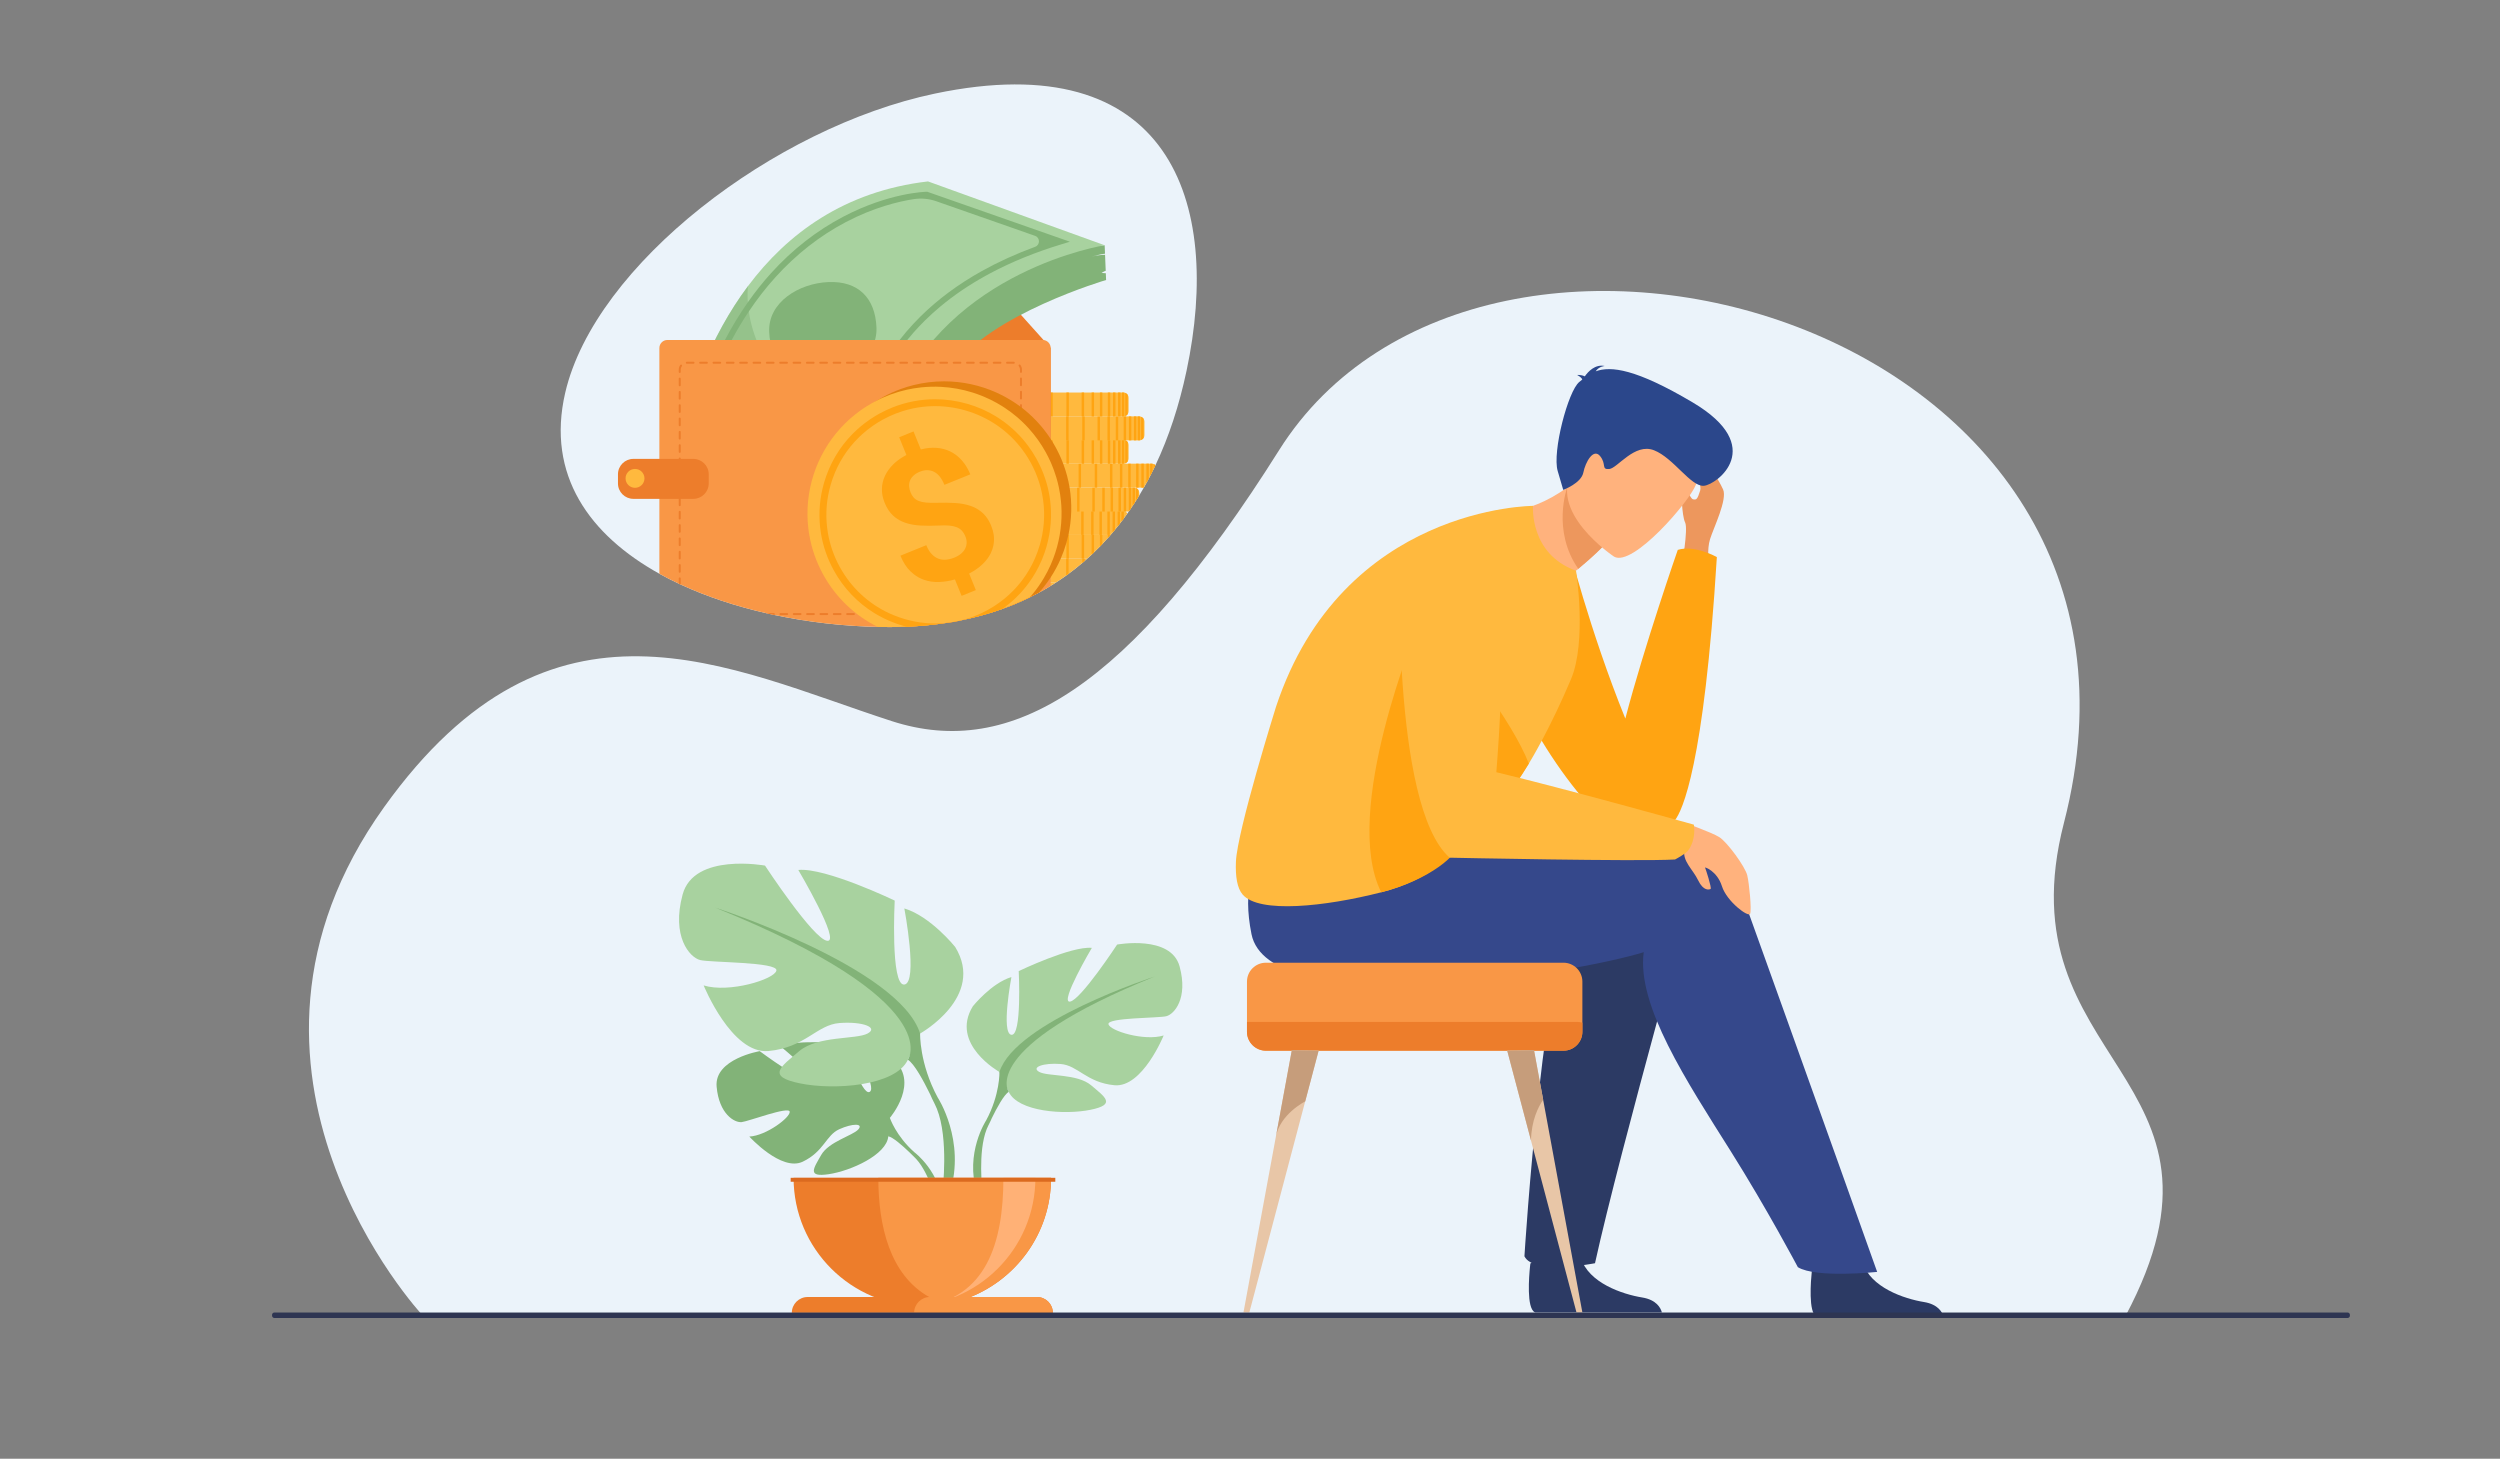 <svg width="533" height="311" viewBox="0 0 533 311" fill="none" xmlns="http://www.w3.org/2000/svg">
<rect x="0" y="0" width="533" height="311" fill="#808080" stroke="none"/>
<g clip-path="url(#clip0_1715_8015)">
<path d="M90.104 280.452C90.104 280.452 41.547 228.415 81.892 172.076C117.689 122.088 155.183 142.433 190.143 153.748C215.497 161.954 240.688 146.855 272.693 95.991C316.336 26.627 467.622 68.697 440.037 175.415C426.688 227.06 480.662 228.937 453.161 280.561L90.104 280.452Z" fill="#EBF3FA"/>
<path d="M327.206 279.767C327.245 279.786 327.29 279.804 327.341 279.823H354.318C354.065 278.866 353.183 277.119 350.097 276.619C345.911 275.939 338.656 273.513 337.038 268.167C336.988 267.997 336.941 267.82 336.899 267.642C335.615 261.931 326.271 269.391 326.271 269.391C326.271 269.391 326.242 269.618 326.203 270.007C325.986 272.101 325.432 278.88 327.206 279.767Z" fill="#2C3A64"/>
<path d="M362.886 183.058C362.886 183.058 345.341 245.261 340.056 269.318C340.056 269.318 327.034 271.926 325.009 267.841C325.009 267.841 329.204 200.102 336.923 191.497C346.525 180.793 362.886 183.058 362.886 183.058Z" fill="#2C3A64"/>
<path d="M364.336 120.011C364.336 120.011 363.876 117.228 364.594 114.911C365.312 112.594 368.316 106.481 367.364 104.357C366.415 102.233 362.974 96.519 360.851 96.536C358.729 96.552 363.082 102.652 362.485 104.556C361.888 106.462 361.69 106.616 360.952 106.447C360.215 106.279 359.093 102.633 358.719 103.484C358.346 104.336 358.563 109.979 359.265 111.388C359.967 112.798 358.528 120.742 358.528 120.742L364.336 120.011Z" fill="#ED975D"/>
<path d="M366.033 118.772C366.033 118.772 361.335 116.109 357.702 117.231C357.702 117.231 350.491 137.958 346.521 153.199C338.899 134.428 334.211 115.706 334.211 115.706C334.211 115.706 324.97 128.444 321.633 136.914C318.297 145.383 338.234 175.099 345.969 177.432C354.043 179.867 352.573 177.428 357.129 174.826C358.595 172.928 363.282 163.482 366.033 118.772Z" fill="#FFA412"/>
<path d="M387.285 280.737C387.324 280.756 387.369 280.774 387.42 280.793H414.397C414.144 279.835 413.262 278.089 410.176 277.589C405.99 276.909 398.734 274.483 397.117 269.137C397.067 268.966 397.02 268.79 396.978 268.611C395.693 262.9 386.35 270.361 386.35 270.361C386.35 270.361 386.321 270.588 386.282 270.977C386.063 273.07 385.509 279.851 387.285 280.737Z" fill="#2C3A64"/>
<path d="M368.121 181.548C368.121 181.548 365.494 182.714 362.25 185.102C361.881 183.227 361.35 182.009 361.35 182.009C338.2 175.991 276.231 176.481 276.231 176.481C276.231 176.481 262.908 179.812 266.82 199.17C270.42 216.984 329.919 208.736 349.137 203.392C349.587 203.266 350.023 203.136 350.443 202.999C348.914 214.349 359.623 230.541 368.997 245.442C376.724 257.725 383.301 270.159 383.301 270.159C387.182 272.561 400.211 271.171 400.211 271.171C391.976 247.955 368.121 181.548 368.121 181.548Z" fill="#35488B"/>
<path d="M317.03 109.416C317.03 109.416 323.676 130.653 333.659 135.403C333.659 135.403 334.604 128.959 332.987 124.06C334.306 123.052 335.473 122.117 336.492 121.275C339.877 118.463 341.589 116.662 341.589 116.662L340.104 106.307L339.098 99.28C337.476 101.138 335.8 102.656 334.127 103.903C325.509 110.321 317.03 109.416 317.03 109.416Z" fill="#FFB27D"/>
<path d="M334.127 103.906C334.127 103.906 330.78 113.099 336.492 121.277C339.878 118.464 341.589 116.663 341.589 116.663L340.104 106.309C336.531 104.313 334.127 103.906 334.127 103.906Z" fill="#ED975D"/>
<path d="M344.121 118.677C344.121 118.677 329.404 108.93 335.626 99.876C341.848 90.821 344.139 83.465 353.8 89.304C363.46 95.145 362.892 99.837 361.553 103.362C360.212 106.889 348.11 120.979 344.121 118.677Z" fill="#FFB27D"/>
<path d="M337.337 80.917C337.273 80.671 336.997 80.363 336.252 79.945C336.252 79.945 337.055 79.857 337.884 80.236C338.575 79.235 340.08 77.599 342.143 78.031C342.143 78.031 340.895 78.081 340.203 79.167C343.413 77.994 348.753 78.611 360.861 85.783C376.818 95.234 366.052 103.338 363.271 103.571C360.49 103.804 356.807 97.635 352.642 95.998C348.477 94.36 344.836 99.856 343.081 99.997C341.326 100.139 342.559 98.975 341.135 97.233C339.71 95.491 338.018 98.495 337.564 100.762C337.11 103.029 333.282 104.443 333.282 104.443C333.282 104.443 333.282 104.443 332.097 100.407C330.912 96.37 334.301 83.387 336.698 81.439C336.909 81.267 337.121 81.092 337.337 80.917Z" fill="#2B478B"/>
<path d="M334.938 144.802C330.518 155.253 326.475 161.926 325.947 162.799C324.043 165.942 321.997 168.826 320.126 171.345C320.066 171.426 320.008 171.505 319.949 171.585C316.265 176.531 310.633 177.893 310.806 179.134C311.159 181.623 304.861 187.593 294.479 190.241C282.431 193.313 268.47 194.793 264.941 190.728C263.761 189.362 263.368 186.852 263.499 183.731C263.756 177.158 272.045 150.686 272.045 150.686C286.225 107.852 326.834 107.852 326.834 107.852C326.834 107.852 326.039 118.113 336.006 121.674C336.022 121.696 338.35 136.737 334.938 144.802Z" fill="#FFB93E"/>
<path d="M358.789 175.28C358.789 175.28 364.887 177.432 366.559 178.476C368.232 179.521 372.081 184.782 372.516 186.625C372.949 188.468 373.458 193.888 373.142 194.794C372.827 195.7 368.158 192.225 367.121 188.953C366.085 185.682 363.419 184.801 363.52 184.976C363.621 185.153 364.987 189.342 364.698 189.522C364.41 189.702 363.167 190.015 362.042 187.677C360.917 185.339 358.686 183.63 359.107 181.214C359.528 178.798 358.789 175.28 358.789 175.28Z" fill="#FFB27D"/>
<path d="M311.011 179.48C311.362 181.969 304.864 187.593 294.481 190.241C285.82 173.042 302.287 133.671 302.287 133.671L320.128 171.346C316.362 176.418 310.834 178.22 311.011 179.48Z" fill="#FFA412"/>
<path d="M325.949 162.798C324.044 165.941 321.998 168.825 320.128 171.345C320.068 171.425 320.01 171.504 319.95 171.584C317.503 170.643 315.074 168.764 313.851 167.037C311.041 163.076 310.81 139.269 310.81 139.269C310.81 139.269 322.312 153.452 325.949 162.798Z" fill="#FFA412"/>
<path d="M361.128 175.815C361.128 175.815 333.303 168.041 319.022 164.639C320.28 147.82 324.405 96.97 298.455 117.326C298.455 117.326 296.495 171.821 309.068 182.859C309.068 182.859 349.43 183.712 357.116 183.243C357.116 183.243 359.375 182.077 359.935 181.299C361.731 178.81 361.128 175.815 361.128 175.815Z" fill="#FFB93E"/>
<path d="M199.986 257.404L201.013 257.313C200.62 249.854 194.965 245.679 194.965 245.679C191.004 242.176 189.718 238.329 189.718 238.329C189.718 238.329 196.401 230.547 190.13 225.604C190.13 225.604 185.55 222.836 181.815 223.061C181.815 223.061 187.107 231.918 185.396 232.798C183.684 233.679 180.212 222.505 180.212 222.505C180.212 222.505 169.788 221.495 166.436 223.106C166.436 223.106 175.347 230.383 173.47 230.817C171.593 231.251 161.969 224.107 161.969 224.107C161.969 224.107 152.268 225.754 152.784 231.662C153.301 237.569 156.645 239.393 158.113 239.235C159.583 239.078 168.176 235.803 168.363 237.005C168.55 238.207 163.377 242.133 159.755 242.317C159.755 242.317 166.594 249.846 171.14 247.673C175.687 245.501 176.074 242.055 178.908 240.763C181.741 239.472 184.161 239.475 182.991 240.792C181.82 242.11 176.693 243.391 175.072 246.251C173.45 249.111 171.997 251.041 176.701 250.336C181.403 249.629 189.048 246.195 189.383 242.261C189.398 242.089 189.412 241.927 189.425 241.769C189.432 242.081 189.383 242.261 189.383 242.261C190.364 242.436 192.402 244.238 193.875 245.65C194.102 245.897 194.437 246.23 194.915 246.674C195.095 246.855 195.245 247.008 195.356 247.122C198.341 250.387 199.986 257.404 199.986 257.404Z" fill="#82B378"/>
<path d="M213.081 228.541C213.081 228.541 202.451 222.599 207.411 214.536C207.411 214.536 211.379 209.583 215.632 208.311C215.632 208.311 213.364 220.336 215.632 220.619C217.901 220.902 217.191 207.038 217.191 207.038C217.191 207.038 228.387 201.661 232.782 202.086C232.782 202.086 225.837 213.829 228.106 213.546C230.374 213.263 238.169 201.379 238.169 201.379C238.169 201.379 249.651 199.256 251.492 206.047C253.336 212.837 250.359 216.232 248.657 216.657C246.956 217.081 236.042 216.94 236.326 218.355C236.609 219.769 243.979 222.033 248.091 220.761C248.091 220.761 243.556 231.936 237.602 231.371C231.649 230.805 229.807 227.127 226.121 226.844C222.436 226.561 219.742 227.551 221.586 228.543C223.429 229.533 229.664 228.867 232.641 231.393C235.617 233.919 238.027 235.475 232.499 236.608C226.971 237.739 217.049 237.032 215.066 232.788C213.081 228.541 213.081 228.541 213.081 228.541Z" fill="#A8D29F"/>
<path d="M246.249 208.169C246.249 208.169 216.484 217.789 213.082 228.541C213.082 228.541 213.224 233.35 210.247 238.868C210.247 238.868 205.658 245.826 208.274 254.294L209.455 253.978C209.455 253.978 208.423 245.575 210.371 240.708C210.45 240.528 210.568 240.269 210.713 239.954C211.065 239.265 211.302 238.759 211.453 238.391C212.514 236.217 214.047 233.379 215.067 232.785C215.066 232.786 208.404 223.449 246.249 208.169Z" fill="#82B378"/>
<path d="M196.169 220.348C196.169 220.348 210.181 212.516 203.642 201.885C203.642 201.885 198.41 195.358 192.806 193.68C192.806 193.68 195.795 209.532 192.806 209.905C189.816 210.278 190.75 192.003 190.75 192.003C190.75 192.003 175.991 184.917 170.198 185.476C170.198 185.476 179.354 200.955 176.364 200.582C173.375 200.209 163.099 184.544 163.099 184.544C163.099 184.544 147.965 181.746 145.537 190.698C143.108 199.65 147.031 204.125 149.273 204.684C151.516 205.243 165.902 205.057 165.528 206.923C165.155 208.788 155.439 211.771 150.02 210.093C150.02 210.093 155.999 224.826 163.846 224.079C171.692 223.334 174.122 218.484 178.98 218.111C183.839 217.738 187.389 219.043 184.959 220.35C182.53 221.654 174.31 220.777 170.387 224.107C166.464 227.436 163.287 229.488 170.574 230.979C177.86 232.472 190.938 231.538 193.555 225.945C196.169 220.348 196.169 220.348 196.169 220.348Z" fill="#A8D29F"/>
<path d="M199.905 233.962C195.982 226.689 196.169 220.348 196.169 220.348C191.685 206.176 152.45 193.494 152.45 193.494C202.335 213.635 193.555 225.943 193.555 225.943C194.899 226.726 196.914 230.459 198.313 233.322C198.513 233.809 198.828 234.484 199.297 235.4C199.487 235.814 199.638 236.153 199.744 236.39C202.312 242.804 200.952 253.882 200.952 253.882L202.509 254.3C205.957 243.132 199.905 233.962 199.905 233.962Z" fill="#82B378"/>
<path d="M169.192 251.108C169.192 266.239 181.482 278.506 196.641 278.506C199.806 278.506 202.845 277.97 205.674 276.987C216.395 273.259 224.089 263.08 224.089 251.108H169.192Z" fill="#ED7D2B"/>
<path d="M187.26 251.108C187.26 261.373 189.723 271.827 198.094 276.519C199.485 277.298 204.146 276.455 205.674 276.985C216.395 273.257 224.089 263.078 224.089 251.106H187.26V251.108Z" fill="#F99746"/>
<path d="M196.642 278.506C197.758 278.645 192.143 278.506 193.299 278.506C208.457 278.506 220.747 266.239 220.747 251.108H213.927C213.926 265.088 210.193 276.83 196.642 278.506Z" fill="#FFB176"/>
<path d="M168.814 279.902H224.47C224.47 278.969 224.091 278.124 223.479 277.511C222.865 276.901 222.019 276.521 221.083 276.521H172.2C170.33 276.52 168.814 278.034 168.814 279.902Z" fill="#ED7D2B"/>
<path d="M194.891 279.902H224.469C224.469 278.969 224.089 278.124 223.477 277.511C222.864 276.901 222.017 276.521 221.082 276.521H198.276C196.407 276.52 194.891 278.034 194.891 279.902Z" fill="#F99746"/>
<path d="M168.569 251.949H224.993V251.109H168.569V251.949Z" fill="#DB6A1F"/>
<path d="M337.363 209.27V219.983C337.363 222.194 335.55 224.004 333.335 224.004H269.883C267.668 224.004 265.856 222.194 265.856 219.983V209.27C265.856 207.059 267.668 205.25 269.883 205.25H333.335C335.55 205.248 337.363 207.058 337.363 209.27Z" fill="#F99746"/>
<path d="M337.363 218.033V219.984C337.363 222.195 335.55 224.004 333.335 224.004H269.883C267.668 224.004 265.856 222.195 265.856 219.984V217.872H336.209C336.608 217.872 336.997 217.928 337.363 218.033Z" fill="#ED7D2B"/>
<path d="M281.13 224.004L278.269 234.818C278.269 234.818 278.269 234.818 278.266 234.821L266.358 279.828H265.105L271.988 242.489C271.994 242.452 272.004 242.416 272.012 242.375L275.417 223.909L281.13 224.004Z" fill="#E8C6A7"/>
<path d="M281.13 224.004L278.269 234.818C278.269 234.818 278.269 234.818 278.266 234.821C278.102 234.901 272.894 237.588 272.012 242.373L275.417 223.907L281.13 224.004Z" fill="#C69D7B"/>
<path d="M337.363 279.826H336.11L326.408 243.164C326.408 243.161 326.408 243.161 326.408 243.158L324.202 234.821C324.199 234.818 324.199 234.818 324.199 234.818L321.338 224.004L327.052 223.907L329 234.466L330.457 242.373C330.463 242.414 330.473 242.451 330.481 242.487L337.363 279.826Z" fill="#E8C6A7"/>
<path d="M318.022 238.165C318.016 238.169 318.009 238.165 318.001 238.152C317.975 238.106 317.982 238.115 318.022 238.165Z" fill="#E8C6A7"/>
<path d="M329.001 234.466C327.947 235.997 326.493 238.875 326.409 243.158L324.204 234.821C324.201 234.818 324.201 234.818 324.201 234.818L321.34 224.004L327.053 223.907L329.001 234.466Z" fill="#C69D7B"/>
<path d="M252.967 79.077C251.404 86.441 249.195 93.171 246.34 99.197C246.21 99.473 246.078 99.747 245.943 100.021C245.876 100.16 245.809 100.298 245.74 100.435C245.568 100.782 245.394 101.125 245.217 101.466C245.124 101.649 245.029 101.832 244.932 102.014C244.76 102.342 244.585 102.667 244.408 102.99C244.229 103.317 244.048 103.641 243.864 103.962C243.55 104.518 243.228 105.067 242.898 105.61C242.835 105.714 242.772 105.818 242.707 105.921C242.535 106.202 242.363 106.48 242.184 106.757C242.119 106.864 242.051 106.971 241.981 107.077C241.81 107.345 241.635 107.612 241.459 107.876C241.365 108.019 241.269 108.16 241.173 108.302C241.002 108.558 240.827 108.811 240.651 109.062V109.065H240.649C240.554 109.201 240.458 109.338 240.361 109.474V109.475C240.352 109.489 240.343 109.5 240.332 109.514C240.162 109.758 239.987 109.998 239.809 110.237C239.744 110.33 239.675 110.424 239.606 110.515C239.433 110.749 239.259 110.981 239.083 111.211C238.99 111.334 238.895 111.457 238.798 111.579C238.626 111.803 238.452 112.024 238.274 112.245C238.093 112.473 237.909 112.701 237.722 112.925C237.551 113.135 237.377 113.344 237.2 113.551C237.072 113.704 236.942 113.855 236.81 114.006C236.801 114.018 236.79 114.029 236.779 114.042C236.755 114.07 236.732 114.097 236.707 114.125C236.535 114.324 236.361 114.52 236.184 114.716C235.805 115.143 235.418 115.563 235.022 115.976C234.851 116.158 234.677 116.339 234.5 116.518C234.093 116.938 233.677 117.351 233.255 117.754C233.082 117.923 232.908 118.088 232.731 118.252C232.427 118.539 232.118 118.821 231.807 119.099C231.804 119.102 231.802 119.105 231.797 119.107C231.62 119.266 231.441 119.424 231.261 119.58C231.088 119.732 230.914 119.882 230.739 120.028C229.794 120.832 228.822 121.601 227.823 122.335C227.65 122.464 227.476 122.591 227.3 122.716C226.586 123.229 225.857 123.725 225.116 124.202C224.75 124.44 224.379 124.674 224.006 124.902C223.198 125.397 222.374 125.872 221.534 126.326C220.891 126.675 220.239 127.011 219.578 127.335C218.577 127.826 217.556 128.29 216.513 128.724C216.341 128.798 216.167 128.87 215.991 128.941C215.687 129.065 215.382 129.186 215.074 129.304C214.63 129.476 214.183 129.643 213.731 129.806C212.733 130.166 211.714 130.5 210.679 130.81C210.313 130.921 209.944 131.027 209.573 131.13C208.146 131.53 206.688 131.883 205.196 132.189C204.055 132.424 202.894 132.633 201.714 132.811C199.003 133.227 196.191 133.496 193.276 133.616C192.801 133.637 192.322 133.652 191.841 133.663C191.141 133.681 190.433 133.69 189.72 133.69C188.863 133.69 188.001 133.68 187.135 133.661C179.861 133.499 172.336 132.654 165.069 131.108C164.52 130.991 163.972 130.871 163.426 130.746C156.975 129.272 150.758 127.239 145.133 124.633C144.99 124.568 144.847 124.501 144.707 124.434C143.291 123.768 141.914 123.065 140.58 122.324C125.767 114.103 116.421 101.334 120.503 83.74C126.844 56.403 165.121 27.136 199.304 19.958C249.268 9.464 260.657 42.878 252.967 79.077Z" fill="#EBF3FA"/>
<path d="M225.116 124.202C224.75 124.44 224.379 124.674 224.006 124.902C223.198 125.397 222.375 125.872 221.535 126.325C220.891 126.674 220.239 127.011 219.579 127.335C218.577 127.826 217.556 128.29 216.514 128.724C216.341 128.798 216.167 128.87 215.991 128.941C215.688 129.065 215.383 129.186 215.075 129.304H195.801C195.617 129.304 195.442 129.259 195.288 129.179C194.962 129.009 194.731 128.682 194.694 128.301L194.689 128.251V125.255C194.72 124.671 195.209 124.202 195.801 124.202H225.116Z" fill="#FFB93E"/>
<path d="M216.513 124.202V128.724C216.34 128.798 216.166 128.87 215.991 128.941V124.202H216.513Z" fill="#FFA412"/>
<path d="M212.105 124.202H211.583V129.305H212.105V124.202Z" fill="#FFA412"/>
<path d="M231.807 119.1C231.804 119.102 231.801 119.105 231.797 119.108C231.62 119.266 231.441 119.425 231.261 119.581C231.088 119.732 230.914 119.882 230.738 120.028C229.794 120.832 228.821 121.601 227.823 122.335C227.65 122.465 227.476 122.591 227.3 122.716C226.585 123.229 225.857 123.726 225.116 124.203H196.902C196.309 124.203 195.821 123.734 195.791 123.149C195.791 123.131 195.789 123.111 195.789 123.092V120.211C195.789 120.191 195.791 120.173 195.791 120.154C195.819 119.613 196.238 119.172 196.77 119.108C196.813 119.102 196.858 119.1 196.902 119.1H231.807Z" fill="#FFB93E"/>
<path d="M231.261 119.1V119.581C231.088 119.732 230.914 119.882 230.738 120.028V119.1H231.261Z" fill="#FFA412"/>
<path d="M227.823 119.1V122.335C227.65 122.465 227.476 122.591 227.301 122.716V119.1H227.823Z" fill="#FFA412"/>
<path d="M222.55 119.1H222.027V124.203H222.55V119.1Z" fill="#FFA412"/>
<path d="M217.614 119.1H217.091V124.203H217.614V119.1Z" fill="#FFA412"/>
<path d="M213.207 119.1H212.685V124.203H213.207V119.1Z" fill="#FFA412"/>
<path d="M235.022 114.006V115.976C235.418 115.563 235.805 115.143 236.184 114.716V114.006H235.022ZM235.022 114.006V115.976C235.418 115.563 235.805 115.143 236.184 114.716C236.361 114.52 236.535 114.324 236.706 114.125C236.731 114.098 236.755 114.07 236.779 114.042C236.79 114.029 236.801 114.018 236.809 114.006H235.022ZM235.022 114.006V115.976C235.418 115.563 235.805 115.143 236.184 114.716C236.361 114.52 236.535 114.324 236.706 114.125C236.731 114.098 236.755 114.07 236.779 114.042C236.79 114.029 236.801 114.018 236.809 114.006H235.022ZM235.022 114.006V115.976C235.418 115.563 235.805 115.143 236.184 114.716C236.361 114.52 236.535 114.324 236.706 114.125C236.731 114.098 236.755 114.07 236.779 114.042C236.79 114.029 236.801 114.018 236.809 114.006H235.022ZM235.022 114.006V115.976C235.418 115.563 235.805 115.143 236.184 114.716C236.361 114.52 236.535 114.324 236.706 114.125C236.731 114.098 236.755 114.07 236.779 114.042C236.79 114.029 236.801 114.018 236.809 114.006H235.022ZM235.022 114.006V115.976C235.418 115.563 235.805 115.143 236.184 114.716C236.361 114.52 236.535 114.324 236.706 114.125C236.731 114.098 236.755 114.07 236.779 114.042C236.79 114.029 236.801 114.018 236.809 114.006H235.022ZM235.022 114.006V115.976C235.418 115.563 235.805 115.143 236.184 114.716V114.006H235.022ZM193.521 114.006C193.439 114.006 193.358 114.014 193.28 114.032C193.269 114.034 193.258 114.036 193.247 114.039C192.827 114.146 192.501 114.493 192.425 114.924C192.419 114.953 192.416 114.982 192.413 115.013C192.412 115.028 192.411 115.043 192.409 115.058C192.409 115.078 192.408 115.096 192.408 115.115V117.997C192.408 118.016 192.409 118.036 192.409 118.054C192.411 118.08 192.412 118.105 192.416 118.13C192.423 118.182 192.433 118.23 192.446 118.279C192.571 118.756 193.007 119.108 193.521 119.108H231.797C231.801 119.105 231.804 119.102 231.807 119.099C232.117 118.821 232.427 118.539 232.73 118.252C232.907 118.088 233.081 117.923 233.254 117.755C233.676 117.351 234.093 116.938 234.499 116.519C234.676 116.339 234.851 116.158 235.022 115.976C235.418 115.563 235.805 115.143 236.184 114.716C236.361 114.52 236.535 114.324 236.706 114.125C236.731 114.098 236.755 114.07 236.779 114.042C236.79 114.029 236.801 114.018 236.809 114.006H193.521Z" fill="#FFB93E"/>
<path d="M218.037 119.107H193.401C192.872 119.107 192.436 118.638 192.409 118.053C192.409 118.034 192.408 118.016 192.408 117.996V115.115C192.408 115.095 192.408 115.077 192.409 115.058C192.409 115.043 192.411 115.026 192.412 115.011C192.452 114.53 192.77 114.136 193.182 114.032C193.196 114.028 193.21 114.025 193.224 114.022C193.281 114.011 193.34 114.004 193.4 114.004H215.01C215.013 114.016 215.015 114.028 215.018 114.04C215.366 115.536 216.172 117.589 218.024 119.099C218.03 119.102 218.034 119.104 218.037 119.107Z" fill="#FFA412"/>
<path d="M235.022 114.005V115.975C234.85 116.157 234.676 116.338 234.499 116.518V114.005H235.022Z" fill="#FFA412"/>
<path d="M233.253 114.005V117.754C233.081 117.922 232.907 118.087 232.73 118.252V114.005H233.253Z" fill="#FFA412"/>
<path d="M231.131 114.005H230.608V119.108H231.131V114.005Z" fill="#FFA412"/>
<path d="M227.879 114.005H227.357V119.108H227.879V114.005Z" fill="#FFA412"/>
<path d="M224.441 114.005H223.919V119.108H224.441V114.005Z" fill="#FFA412"/>
<path d="M219.17 114.005H218.647V119.108H219.17V114.005Z" fill="#FFA412"/>
<path d="M214.234 114.005H213.711V119.108H214.234V114.005Z" fill="#FFA412"/>
<path d="M209.826 114.005H209.303V119.108H209.826V114.005Z" fill="#FFA412"/>
<path d="M236.706 114.005V114.124C236.534 114.323 236.36 114.519 236.183 114.715V114.005H236.706Z" fill="#FFA412"/>
<path d="M236.779 109.066V108.939H236.61V114.006H236.809C236.942 113.856 237.071 113.705 237.199 113.552C237.376 113.345 237.55 113.136 237.722 112.926V109.066H236.779ZM240.331 109.43C240.3 109.386 240.267 109.344 240.231 109.304C240.228 109.301 240.224 109.297 240.221 109.294C240.218 109.29 240.215 109.287 240.213 109.284C240.204 109.275 240.195 109.266 240.186 109.258C240.174 109.247 240.163 109.236 240.15 109.225C240.137 109.213 240.126 109.202 240.114 109.193C240.089 109.172 240.062 109.152 240.034 109.133C239.998 109.108 239.961 109.085 239.922 109.066H239.92C239.902 109.056 239.884 109.047 239.866 109.038C239.856 109.034 239.846 109.03 239.838 109.026C239.828 109.021 239.818 109.019 239.809 109.015C239.743 108.988 239.675 108.97 239.605 108.958C239.6 108.956 239.594 108.956 239.59 108.955C239.586 108.953 239.58 108.952 239.576 108.952C239.569 108.952 239.562 108.951 239.555 108.949C239.55 108.948 239.541 108.946 239.534 108.946C239.53 108.946 239.525 108.945 239.52 108.945H239.516C239.509 108.944 239.502 108.944 239.494 108.944C239.466 108.941 239.438 108.939 239.409 108.939H193.425C192.831 108.939 192.344 109.408 192.313 109.993C192.313 110.012 192.312 110.031 192.312 110.05V112.932C192.312 112.951 192.313 112.969 192.313 112.989C192.315 113.022 192.317 113.055 192.322 113.089C192.391 113.56 192.758 113.938 193.226 114.023C193.244 114.027 193.262 114.03 193.28 114.033C193.327 114.038 193.376 114.043 193.425 114.043H236.779C236.79 114.03 236.801 114.019 236.809 114.006C236.942 113.856 237.071 113.705 237.199 113.552C237.376 113.345 237.55 113.136 237.722 112.926C237.909 112.702 238.092 112.474 238.273 112.246C238.452 112.025 238.626 111.804 238.797 111.58C238.895 111.458 238.99 111.335 239.083 111.212C239.258 110.982 239.433 110.75 239.605 110.516C239.675 110.425 239.743 110.331 239.809 110.238C239.987 109.999 240.161 109.758 240.331 109.515C240.342 109.501 240.352 109.49 240.36 109.476C240.36 109.475 240.36 109.475 240.36 109.475C240.351 109.46 240.341 109.444 240.331 109.43ZM236.779 109.066V108.939H236.61V114.006H236.809C236.942 113.856 237.071 113.705 237.199 113.552C237.376 113.345 237.55 113.136 237.722 112.926V109.066H236.779Z" fill="#FFB93E"/>
<path d="M217.941 114.043H193.306C193.286 114.043 193.267 114.043 193.247 114.042C193.226 114.04 193.205 114.038 193.183 114.035C192.709 113.97 192.337 113.529 192.312 112.991C192.312 112.971 192.311 112.953 192.311 112.934V110.052C192.311 110.033 192.311 110.015 192.312 109.995C192.339 109.411 192.775 108.941 193.304 108.941H214.914C214.924 108.983 214.934 109.025 214.945 109.068C215.303 110.546 216.103 112.53 217.897 114.008C217.911 114.018 217.926 114.031 217.941 114.043Z" fill="#FFA412"/>
<path d="M234.927 108.939H234.404V114.041H234.927V108.939Z" fill="#FFA412"/>
<path d="M233.157 108.939H232.635V114.041H233.157V108.939Z" fill="#FFA412"/>
<path d="M231.036 108.939H230.514V114.041H231.036V108.939Z" fill="#FFA412"/>
<path d="M227.784 108.939H227.262V114.041H227.784V108.939Z" fill="#FFA412"/>
<path d="M224.345 108.939H223.822V114.041H224.345V108.939Z" fill="#FFA412"/>
<path d="M219.073 108.939H218.551V114.041H219.073V108.939Z" fill="#FFA412"/>
<path d="M214.137 108.939H213.615V114.041H214.137V108.939Z" fill="#FFA412"/>
<path d="M209.731 108.939H209.208V114.041H209.731V108.939Z" fill="#FFA412"/>
<path d="M236.609 108.939H236.087V114.041H236.609V108.939Z" fill="#FFA412"/>
<path d="M237.723 108.939V112.926C237.552 113.136 237.378 113.345 237.201 113.552V108.939H237.723Z" fill="#FFA412"/>
<path d="M238.799 108.939V111.58C238.627 111.804 238.453 112.025 238.275 112.246V108.939H238.799Z" fill="#FFA412"/>
<path d="M239.606 108.958V110.516C239.433 110.75 239.259 110.982 239.084 111.212V108.939H239.41C239.439 108.939 239.467 108.941 239.495 108.944C239.503 108.944 239.51 108.944 239.517 108.945H239.521C239.525 108.945 239.531 108.946 239.535 108.946C239.542 108.946 239.55 108.948 239.556 108.949C239.563 108.951 239.57 108.952 239.577 108.953C239.581 108.953 239.585 108.953 239.591 108.955C239.595 108.956 239.6 108.956 239.606 108.958Z" fill="#FFA412"/>
<path d="M242.896 105.073V105.61C242.834 105.714 242.771 105.818 242.706 105.921C242.534 106.202 242.362 106.48 242.183 106.757C242.118 106.864 242.049 106.971 241.98 107.077C241.808 107.345 241.634 107.612 241.457 107.876C241.364 108.019 241.268 108.16 241.172 108.302C241 108.558 240.826 108.811 240.649 109.062V109.065H195.799C195.616 109.065 195.44 109.019 195.287 108.939C195.056 108.819 194.873 108.62 194.773 108.378C194.73 108.279 194.703 108.172 194.692 108.061L194.688 108.011V105.016C194.695 104.887 194.724 104.761 194.773 104.647C194.941 104.246 195.338 103.962 195.799 103.962H241.783C241.852 103.962 241.916 103.967 241.98 103.98C242.051 103.993 242.119 104.011 242.183 104.037C242.398 104.119 242.579 104.266 242.706 104.453C242.827 104.629 242.896 104.842 242.896 105.073Z" fill="#FFB93E"/>
<path d="M220.316 109.065H195.68C195.516 109.065 195.36 109.019 195.223 108.939C194.932 108.769 194.725 108.442 194.692 108.061C194.691 108.044 194.69 108.028 194.688 108.011C194.688 107.992 194.687 107.974 194.687 107.954V105.073C194.687 105.053 194.687 105.035 194.688 105.016C194.715 104.432 195.151 103.962 195.68 103.962H217.29C217.626 105.423 218.396 107.428 220.164 108.939C220.214 108.982 220.264 109.023 220.316 109.065Z" fill="#FFA412"/>
<path d="M237.301 103.962H236.778V109.065H237.301V103.962Z" fill="#FFA412"/>
<path d="M235.531 103.962H235.009V109.065H235.531V103.962Z" fill="#FFA412"/>
<path d="M233.41 103.962H232.887V109.065H233.41V103.962Z" fill="#FFA412"/>
<path d="M230.158 103.962H229.636V109.065H230.158V103.962Z" fill="#FFA412"/>
<path d="M226.72 103.962H226.198V109.065H226.72V103.962Z" fill="#FFA412"/>
<path d="M221.449 103.962H220.926V109.065H221.449V103.962Z" fill="#FFA412"/>
<path d="M216.513 103.962H215.99V109.065H216.513V103.962Z" fill="#FFA412"/>
<path d="M212.105 103.962H211.582V109.065H212.105V103.962Z" fill="#FFA412"/>
<path d="M238.985 103.962H238.462V109.065H238.985V103.962Z" fill="#FFA412"/>
<path d="M240.098 103.962H239.575V109.065H240.098V103.962Z" fill="#FFA412"/>
<path d="M241.172 103.962V108.302C241 108.558 240.826 108.811 240.649 109.062V103.962H241.172Z" fill="#FFA412"/>
<path d="M241.98 103.98V107.077C241.808 107.345 241.634 107.612 241.457 107.876V103.962H241.783C241.852 103.962 241.916 103.967 241.98 103.98Z" fill="#FFA412"/>
<path d="M242.706 104.453V105.921C242.534 106.202 242.362 106.48 242.183 106.757V104.037C242.398 104.119 242.579 104.267 242.706 104.453Z" fill="#FFA412"/>
<path d="M246.34 99.197C246.21 99.474 246.078 99.748 245.943 100.022C245.876 100.161 245.809 100.299 245.739 100.436C245.568 100.782 245.394 101.126 245.217 101.467C245.124 101.65 245.029 101.832 244.931 102.014C244.76 102.343 244.584 102.668 244.408 102.991C244.229 103.317 244.048 103.641 243.864 103.963H199.559C198.966 103.963 198.477 103.494 198.447 102.909C198.446 102.89 198.446 102.871 198.446 102.852V99.97C198.446 99.951 198.446 99.933 198.447 99.913C198.475 99.374 198.895 98.932 199.427 98.868C199.47 98.862 199.514 98.859 199.559 98.859H239.633C239.635 98.861 239.636 98.859 239.638 98.859H245.543C245.61 98.859 245.675 98.866 245.739 98.877C245.809 98.89 245.877 98.909 245.943 98.934C245.962 98.943 245.982 98.95 246.001 98.96C246.015 98.965 246.029 98.972 246.043 98.98C246.082 98.998 246.12 99.021 246.156 99.046C246.171 99.055 246.187 99.067 246.202 99.078C246.207 99.081 246.212 99.085 246.217 99.089C246.23 99.099 246.241 99.107 246.252 99.117C246.283 99.142 246.312 99.168 246.34 99.197Z" fill="#FFB93E"/>
<path d="M224.074 103.963H199.439C198.91 103.963 198.474 103.494 198.447 102.909C198.447 102.889 198.446 102.871 198.446 102.852V99.97C198.446 99.951 198.446 99.933 198.447 99.913C198.472 99.374 198.847 98.932 199.322 98.868C199.36 98.862 199.4 98.859 199.439 98.859H221.049C221.049 98.862 221.051 98.865 221.051 98.868C221.397 100.369 222.201 102.443 224.074 103.963Z" fill="#FFA412"/>
<path d="M241.06 98.86H240.537V103.964H241.06V98.86Z" fill="#FFA412"/>
<path d="M239.29 98.86H238.768V103.964H239.29V98.86Z" fill="#FFA412"/>
<path d="M237.169 98.86H236.646V103.964H237.169V98.86Z" fill="#FFA412"/>
<path d="M233.917 98.86H233.395V103.964H233.917V98.86Z" fill="#FFA412"/>
<path d="M230.478 98.86H229.955V103.964H230.478V98.86Z" fill="#FFA412"/>
<path d="M225.206 98.86H224.684V103.964H225.206V98.86Z" fill="#FFA412"/>
<path d="M220.27 98.86H219.747V103.964H220.27V98.86Z" fill="#FFA412"/>
<path d="M215.864 98.861H215.341V103.965H215.864V98.861Z" fill="#FFA412"/>
<path d="M242.742 98.86H242.22V103.964H242.742V98.86Z" fill="#FFA412"/>
<path d="M243.856 98.86H243.334V103.964H243.856V98.86Z" fill="#FFA412"/>
<path d="M244.931 98.86V102.014C244.76 102.342 244.585 102.668 244.408 102.99V98.86H244.931Z" fill="#FFA412"/>
<path d="M245.739 98.877V100.436C245.567 100.782 245.393 101.126 245.216 101.467V98.859H245.542C245.609 98.859 245.675 98.866 245.739 98.877Z" fill="#FFA412"/>
<path d="M246.339 99.197C246.21 99.474 246.077 99.748 245.942 100.022V98.935C245.962 98.943 245.981 98.95 246.001 98.96C246.015 98.965 246.029 98.972 246.043 98.981C246.082 98.999 246.119 99.021 246.155 99.046C246.171 99.056 246.186 99.067 246.201 99.078C246.207 99.081 246.211 99.085 246.217 99.089C246.229 99.099 246.24 99.107 246.252 99.117C246.282 99.142 246.311 99.168 246.339 99.197Z" fill="#FFA412"/>
<path d="M240.618 94.875V97.756C240.618 97.985 240.548 98.198 240.427 98.376C240.3 98.562 240.118 98.71 239.905 98.792C239.839 98.817 239.771 98.836 239.701 98.849C239.68 98.853 239.658 98.856 239.637 98.859C239.621 98.861 239.602 98.863 239.586 98.864C239.577 98.864 239.569 98.865 239.559 98.865C239.541 98.865 239.523 98.867 239.505 98.867H193.521C192.928 98.867 192.44 98.398 192.409 97.813C192.409 97.793 192.408 97.775 192.408 97.756V94.875C192.408 94.855 192.408 94.837 192.409 94.818C192.44 94.234 192.928 93.764 193.521 93.764H239.505C239.524 93.764 239.544 93.764 239.563 93.765C239.611 93.768 239.655 93.773 239.7 93.782C239.77 93.794 239.838 93.814 239.903 93.839C239.937 93.851 239.969 93.865 239.999 93.882C240.019 93.892 240.038 93.901 240.057 93.912C240.058 93.912 240.061 93.914 240.062 93.917C240.082 93.928 240.1 93.939 240.118 93.951C240.122 93.953 240.125 93.956 240.128 93.957C240.144 93.968 240.161 93.981 240.178 93.993C240.217 94.022 240.254 94.054 240.288 94.089C240.299 94.1 240.309 94.11 240.32 94.121C240.321 94.122 240.324 94.125 240.325 94.127C240.332 94.133 240.338 94.141 240.345 94.147C240.346 94.149 240.348 94.15 240.349 94.152C240.36 94.164 240.371 94.178 240.381 94.192C240.397 94.211 240.412 94.231 240.426 94.252C240.547 94.433 240.618 94.645 240.618 94.875Z" fill="#FFB93E"/>
<path d="M218.037 98.867H193.401C192.872 98.867 192.436 98.398 192.409 97.813C192.409 97.793 192.408 97.775 192.408 97.756V94.875C192.408 94.855 192.408 94.837 192.409 94.818C192.436 94.234 192.872 93.764 193.401 93.764H215.011C215.02 93.803 215.029 93.841 215.039 93.882C215.397 95.371 216.206 97.375 218.026 98.859C218.03 98.861 218.034 98.864 218.037 98.867Z" fill="#FFA412"/>
<path d="M235.022 93.765H234.499V98.868H235.022V93.765Z" fill="#FFA412"/>
<path d="M233.252 93.765H232.73V98.868H233.252V93.765Z" fill="#FFA412"/>
<path d="M231.131 93.765H230.608V98.868H231.131V93.765Z" fill="#FFA412"/>
<path d="M227.879 93.765H227.357V98.868H227.879V93.765Z" fill="#FFA412"/>
<path d="M224.441 93.765H223.919V98.868H224.441V93.765Z" fill="#FFA412"/>
<path d="M219.17 93.765H218.647V98.868H219.17V93.765Z" fill="#FFA412"/>
<path d="M214.234 93.765H213.711V98.868H214.234V93.765Z" fill="#FFA412"/>
<path d="M209.826 93.765H209.303V98.868H209.826V93.765Z" fill="#FFA412"/>
<path d="M236.706 93.765H236.183V98.868H236.706V93.765Z" fill="#FFA412"/>
<path d="M237.818 93.765H237.296V98.868H237.818V93.765Z" fill="#FFA412"/>
<path d="M238.893 93.765H238.37V98.868H238.893V93.765Z" fill="#FFA412"/>
<path d="M239.701 93.783V98.85C239.637 98.861 239.571 98.868 239.504 98.868H239.178V93.765H239.504C239.571 93.765 239.637 93.77 239.701 93.783Z" fill="#FFA412"/>
<path d="M240.427 94.254V98.375C240.3 98.561 240.117 98.709 239.904 98.791V93.838C240.117 93.921 240.3 94.067 240.427 94.254Z" fill="#FFA412"/>
<path d="M243.998 89.892V92.773C243.998 93.003 243.928 93.216 243.807 93.394C243.68 93.58 243.498 93.727 243.285 93.809C243.219 93.836 243.151 93.854 243.081 93.866C243.017 93.877 242.952 93.884 242.885 93.884H196.902C196.724 93.884 196.556 93.843 196.405 93.766C196.069 93.598 195.83 93.266 195.793 92.876C195.792 92.861 195.791 92.846 195.791 92.83C195.791 92.811 195.789 92.793 195.789 92.773V89.892C195.789 89.873 195.789 89.855 195.791 89.835C195.819 89.294 196.238 88.854 196.77 88.79C196.813 88.784 196.856 88.781 196.901 88.781H242.885C242.952 88.781 243.017 88.787 243.081 88.799C243.151 88.812 243.219 88.831 243.285 88.856C243.498 88.938 243.68 89.086 243.807 89.272C243.928 89.449 243.998 89.662 243.998 89.892Z" fill="#FFB93E"/>
<path d="M221.418 93.882H196.783C196.624 93.882 196.473 93.841 196.34 93.764C196.04 93.596 195.827 93.264 195.793 92.874C195.792 92.859 195.791 92.844 195.791 92.829C195.791 92.809 195.789 92.791 195.789 92.772V89.89C195.789 89.871 195.789 89.853 195.791 89.833C195.816 89.294 196.191 88.852 196.666 88.788C196.703 88.782 196.744 88.779 196.783 88.779H218.393C218.393 88.782 218.394 88.785 218.394 88.788C218.731 90.251 219.504 92.256 221.276 93.764C221.322 93.805 221.37 93.845 221.418 93.882Z" fill="#FFA412"/>
<path d="M238.403 88.78H237.881V93.882H238.403V88.78Z" fill="#FFA412"/>
<path d="M236.634 88.78H236.111V93.882H236.634V88.78Z" fill="#FFA412"/>
<path d="M234.513 88.78H233.99V93.882H234.513V88.78Z" fill="#FFA412"/>
<path d="M231.261 88.78H230.738V93.882H231.261V88.78Z" fill="#FFA412"/>
<path d="M227.823 88.78H227.301V93.882H227.823V88.78Z" fill="#FFA412"/>
<path d="M222.55 88.78H222.027V93.882H222.55V88.78Z" fill="#FFA412"/>
<path d="M217.614 88.78H217.091V93.882H217.614V88.78Z" fill="#FFA412"/>
<path d="M213.207 88.78H212.685V93.882H213.207V88.78Z" fill="#FFA412"/>
<path d="M240.088 88.78H239.565V93.882H240.088V88.78Z" fill="#FFA412"/>
<path d="M241.2 88.78H240.677V93.882H241.2V88.78Z" fill="#FFA412"/>
<path d="M242.273 88.78H241.75V93.882H242.273V88.78Z" fill="#FFA412"/>
<path d="M243.082 88.798V93.865C243.018 93.876 242.953 93.883 242.886 93.883H242.56V88.78H242.886C242.953 88.78 243.018 88.786 243.082 88.798Z" fill="#FFA412"/>
<path d="M243.808 89.271V93.393C243.682 93.579 243.499 93.726 243.286 93.808V88.856C243.499 88.938 243.682 89.084 243.808 89.271Z" fill="#FFA412"/>
<path d="M240.618 84.797V87.678C240.618 87.907 240.548 88.12 240.427 88.298C240.3 88.484 240.118 88.632 239.905 88.714C239.839 88.74 239.771 88.758 239.701 88.771C239.68 88.775 239.658 88.778 239.637 88.78C239.626 88.782 239.614 88.783 239.601 88.785C239.59 88.786 239.577 88.786 239.565 88.787C239.545 88.789 239.526 88.789 239.506 88.789H193.521C192.928 88.789 192.44 88.32 192.409 87.735C192.409 87.715 192.408 87.697 192.408 87.678V84.797C192.408 84.777 192.408 84.759 192.409 84.74C192.44 84.156 192.928 83.686 193.521 83.686H239.505C239.572 83.686 239.637 83.691 239.701 83.704C239.771 83.716 239.839 83.736 239.905 83.761C240.118 83.843 240.3 83.99 240.427 84.176C240.547 84.353 240.618 84.567 240.618 84.797Z" fill="#FFB93E"/>
<path d="M218.037 88.789H193.401C192.872 88.789 192.436 88.32 192.409 87.735C192.409 87.715 192.408 87.697 192.408 87.678V84.797C192.408 84.777 192.408 84.759 192.409 84.74C192.436 84.156 192.872 83.686 193.401 83.686H215.011C215.355 85.186 216.158 87.258 218.027 88.78C218.03 88.783 218.034 88.786 218.037 88.789Z" fill="#FFA412"/>
<path d="M235.022 83.686H234.499V88.789H235.022V83.686Z" fill="#FFA412"/>
<path d="M233.252 83.686H232.73V88.789H233.252V83.686Z" fill="#FFA412"/>
<path d="M231.131 83.686H230.608V88.789H231.131V83.686Z" fill="#FFA412"/>
<path d="M227.879 83.686H227.357V88.789H227.879V83.686Z" fill="#FFA412"/>
<path d="M224.441 83.686H223.919V88.789H224.441V83.686Z" fill="#FFA412"/>
<path d="M219.17 83.686H218.647V88.789H219.17V83.686Z" fill="#FFA412"/>
<path d="M214.234 83.686H213.711V88.789H214.234V83.686Z" fill="#FFA412"/>
<path d="M209.826 83.686H209.303V88.789H209.826V83.686Z" fill="#FFA412"/>
<path d="M236.706 83.686H236.183V88.789H236.706V83.686Z" fill="#FFA412"/>
<path d="M237.818 83.686H237.296V88.789H237.818V83.686Z" fill="#FFA412"/>
<path d="M238.893 83.686H238.37V88.789H238.893V83.686Z" fill="#FFA412"/>
<path d="M239.701 83.704V88.771C239.637 88.782 239.571 88.789 239.504 88.789H239.178V83.686H239.504C239.571 83.686 239.637 83.691 239.701 83.704Z" fill="#FFA412"/>
<path d="M240.427 84.177V88.298C240.3 88.484 240.117 88.632 239.904 88.714V83.761C240.117 83.843 240.3 83.99 240.427 84.177Z" fill="#FFA412"/>
<path d="M224.005 74.187L201.64 49.273C199.23 46.59 194.775 48.29 194.775 51.895V114.672C194.775 114.672 224.005 118.719 224.005 114.672C224.005 110.626 224.005 74.187 224.005 74.187Z" fill="#ED7D2B"/>
<path d="M184.812 113.801L194.607 112.552C194.607 112.552 193.788 106.527 195.184 98.387C196.213 92.375 198.45 85.209 203.116 78.467C211.072 66.967 235.819 59.697 235.819 59.697L235.759 58.254L234.857 58.194C234.857 58.194 235.233 57.908 235.739 57.731L235.598 54.319C234.858 54.338 233.802 54.426 232.767 54.714C233.347 54.544 234.584 54.206 235.588 54.087L235.514 52.293C199.332 54.754 188.423 77.079 185.421 94.134C183.495 105.046 184.812 113.801 184.812 113.801Z" fill="#82B378"/>
<path d="M141.662 112.401L184.814 113.801C184.762 107.178 186.208 100.267 187.667 95.012C189.124 89.757 190.596 86.159 190.596 86.159C202.301 57.481 235.513 52.29 235.513 52.29L197.848 38.677C180.01 40.758 167.812 49.854 159.478 60.986C143.155 82.791 141.662 112.401 141.662 112.401Z" fill="#A8D29F"/>
<path opacity="0.5" d="M141.662 112.4L184.814 113.801L194.609 112.552C194.609 112.552 193.789 106.527 195.185 98.387C193.085 97.24 190.596 96.109 187.667 95.012C186.898 94.724 186.148 94.429 185.421 94.13C157.507 82.642 159.246 62.88 159.48 60.987C143.155 82.791 141.662 112.4 141.662 112.4Z" fill="#82B378"/>
<path d="M197.687 40.881L197.573 40.884C197.249 40.889 189.538 41.091 179.823 46.176C174.131 49.157 168.943 53.208 164.406 58.216C162.649 60.155 160.99 62.239 159.431 64.463C157.677 66.964 156.05 69.641 154.557 72.484C153.768 73.985 153.016 75.531 152.302 77.123C152.24 77.265 152.176 77.407 152.114 77.549C151.574 78.771 151.056 80.018 150.56 81.292C150.367 81.769 147.205 89.724 145.487 97.834C145.305 98.692 145.14 99.551 144.997 100.405C144.898 100.983 144.81 101.559 144.734 102.128C144.537 103.59 144.417 105.014 144.401 106.353C144.391 107.058 144.41 107.74 144.463 108.39L144.465 108.402L144.803 111.781L144.876 112.505L144.983 113.583L145.093 114.678L145.132 115.068L145.182 115.568L172.517 113.911L174.773 113.775L175.034 113.759L176.513 113.669L177.99 113.58H177.997L183.49 113.246L183.324 112.516C183.302 112.42 181.47 104.035 183.635 93.369C183.687 93.113 183.741 92.857 183.798 92.598C183.969 91.811 184.163 91.013 184.383 90.205C184.552 89.582 184.734 88.952 184.933 88.32C185.147 87.642 185.374 86.971 185.615 86.308C185.644 86.227 185.673 86.145 185.704 86.064C186.803 83.079 188.184 80.237 189.837 77.55C189.925 77.407 190.014 77.265 190.103 77.123C191.113 75.52 192.221 73.972 193.427 72.484C193.862 71.946 194.31 71.415 194.773 70.892C195.539 70.022 196.342 69.175 197.177 68.349C198.221 67.319 199.319 66.323 200.469 65.362C200.475 65.358 200.479 65.354 200.485 65.35C203.38 62.937 206.612 60.744 210.171 58.778C210.471 58.611 210.774 58.447 211.079 58.285C211.082 58.283 211.084 58.282 211.086 58.28C211.089 58.279 211.092 58.278 211.095 58.276C215.639 55.853 220.697 53.789 226.241 52.101L228.103 51.534L197.687 40.881ZM220.692 52.617C216.593 54.123 212.791 55.855 209.298 57.805C204.309 60.589 199.948 63.816 196.252 67.47C195.747 67.971 195.252 68.478 194.773 68.994C193.721 70.121 192.729 71.284 191.797 72.484C188.366 76.902 185.744 81.812 183.972 87.149C183.907 87.339 183.845 87.531 183.785 87.723C183.755 87.814 183.726 87.904 183.698 87.996C183.316 89.217 182.99 90.419 182.716 91.596C182.618 92.009 182.527 92.418 182.444 92.824V92.825C182.345 93.296 182.254 93.761 182.169 94.222C181.368 98.653 181.236 102.566 181.31 105.408C181.393 108.603 181.736 110.945 181.935 112.064L176.332 112.403L174.86 112.492L174.545 112.512L172.337 112.645L164.286 113.135H164.276L146.33 114.222L146.163 112.547L145.737 108.282C145.688 107.684 145.67 107.04 145.68 106.353C145.714 103.989 146.093 101.118 146.804 97.834C147.232 95.852 147.779 93.719 148.445 91.455C150.03 86.06 151.73 81.801 151.748 81.759C152.307 80.323 152.895 78.918 153.51 77.55C153.566 77.425 153.623 77.3 153.682 77.175C154.414 75.563 155.189 73.999 156.003 72.484C157.139 70.363 158.354 68.337 159.641 66.413C161.399 63.785 163.294 61.346 165.32 59.108C169.747 54.213 174.805 50.253 180.356 47.338C186.377 44.175 191.689 42.94 194.774 42.461C196.395 42.209 198.051 42.359 199.597 42.901L220.678 50.283C221.777 50.669 221.785 52.215 220.692 52.617Z" fill="#82B378"/>
<path d="M163.99 70.748C164.25 77.052 168.109 80.708 174.424 80.448C180.74 80.188 187.122 76.108 186.862 69.805C186.601 63.5 182.947 59.875 176.631 60.135C170.316 60.395 163.729 64.444 163.99 70.748Z" fill="#82B378"/>
<path d="M224.004 74.188V124.901C223.196 125.396 222.373 125.872 221.533 126.325C220.889 126.674 220.237 127.011 219.577 127.335C218.575 127.826 217.554 128.29 216.512 128.724C216.34 128.798 216.165 128.87 215.99 128.941C215.686 129.065 215.381 129.185 215.073 129.304C214.629 129.476 214.182 129.643 213.73 129.806C212.731 130.166 211.713 130.5 210.678 130.81C210.312 130.921 209.942 131.027 209.572 131.129C208.145 131.53 206.687 131.883 205.195 132.189C204.049 132.487 202.886 132.694 201.713 132.811C199.002 133.226 196.19 133.496 193.275 133.616C192.8 133.637 192.321 133.652 191.84 133.663C191.14 133.681 190.432 133.689 189.719 133.689C188.862 133.689 187.999 133.68 187.134 133.66C179.859 133.499 172.335 132.653 165.067 131.107C164.518 130.99 163.971 130.871 163.425 130.746C156.973 129.272 150.757 127.239 145.132 124.633C144.988 124.568 144.846 124.501 144.706 124.434C143.29 123.768 141.912 123.064 140.579 122.323V74.188C140.579 73.251 141.347 72.484 142.286 72.484H222.297C222.361 72.484 222.423 72.489 222.485 72.494C223.336 72.589 224.004 73.314 224.004 74.188Z" fill="#F99746"/>
<path d="M147.854 77.123H146.432C146.315 77.123 146.219 77.219 146.219 77.336C146.219 77.454 146.315 77.55 146.432 77.55H147.854C147.973 77.55 148.067 77.454 148.067 77.336C148.067 77.219 147.973 77.123 147.854 77.123ZM150.699 77.123H149.277C149.16 77.123 149.063 77.219 149.063 77.336C149.063 77.454 149.16 77.55 149.277 77.55H150.699C150.817 77.55 150.913 77.454 150.913 77.336C150.913 77.219 150.817 77.123 150.699 77.123ZM153.682 77.174C153.644 77.142 153.597 77.123 153.545 77.123H152.123C152.004 77.123 151.908 77.219 151.908 77.336C151.908 77.451 152 77.546 152.114 77.549C152.117 77.55 152.12 77.55 152.123 77.55H153.545C153.662 77.55 153.758 77.454 153.758 77.336C153.758 77.27 153.729 77.212 153.682 77.174ZM156.39 77.123H154.967C154.849 77.123 154.754 77.219 154.754 77.336C154.754 77.454 154.849 77.55 154.967 77.55H156.39C156.507 77.55 156.603 77.454 156.603 77.336C156.603 77.219 156.507 77.123 156.39 77.123ZM159.235 77.123H157.812C157.694 77.123 157.599 77.219 157.599 77.336C157.599 77.454 157.694 77.55 157.812 77.55H159.235C159.353 77.55 159.448 77.454 159.448 77.336C159.448 77.219 159.353 77.123 159.235 77.123ZM162.079 77.123H160.657C160.54 77.123 160.444 77.219 160.444 77.336C160.444 77.454 160.54 77.55 160.657 77.55H162.079C162.198 77.55 162.292 77.454 162.292 77.336C162.292 77.219 162.198 77.123 162.079 77.123ZM164.924 77.123H163.502C163.385 77.123 163.288 77.219 163.288 77.336C163.288 77.454 163.385 77.55 163.502 77.55H164.924C165.042 77.55 165.139 77.454 165.139 77.336C165.139 77.219 165.042 77.123 164.924 77.123ZM167.77 77.123H166.346C166.268 77.123 166.2 77.165 166.164 77.227C166.144 77.259 166.133 77.297 166.133 77.336C166.133 77.454 166.229 77.55 166.346 77.55H167.77C167.887 77.55 167.983 77.454 167.983 77.336C167.983 77.219 167.887 77.123 167.77 77.123ZM170.615 77.123H169.192C169.074 77.123 168.979 77.219 168.979 77.336C168.979 77.454 169.074 77.55 169.192 77.55H170.615C170.732 77.55 170.828 77.454 170.828 77.336C170.828 77.219 170.732 77.123 170.615 77.123ZM173.46 77.123H172.037C171.919 77.123 171.824 77.219 171.824 77.336C171.824 77.454 171.919 77.55 172.037 77.55H173.46C173.578 77.55 173.673 77.454 173.673 77.336C173.673 77.219 173.578 77.123 173.46 77.123ZM176.304 77.123H174.882C174.765 77.123 174.669 77.219 174.669 77.336C174.669 77.454 174.765 77.55 174.882 77.55H176.304C176.423 77.55 176.517 77.454 176.517 77.336C176.517 77.219 176.423 77.123 176.304 77.123ZM179.149 77.123H177.727C177.61 77.123 177.514 77.219 177.514 77.336C177.514 77.454 177.61 77.55 177.727 77.55H179.149C179.267 77.55 179.364 77.454 179.364 77.336C179.364 77.219 179.267 77.123 179.149 77.123ZM181.995 77.123H180.571C180.454 77.123 180.358 77.219 180.358 77.336C180.358 77.454 180.454 77.55 180.571 77.55H181.995C182.112 77.55 182.208 77.454 182.208 77.336C182.208 77.219 182.112 77.123 181.995 77.123ZM184.84 77.123H183.418C183.306 77.123 183.214 77.208 183.204 77.316V77.318C183.203 77.325 183.203 77.329 183.203 77.336C183.203 77.454 183.299 77.55 183.418 77.55H184.84C184.957 77.55 185.053 77.454 185.053 77.336C185.053 77.219 184.957 77.123 184.84 77.123ZM187.685 77.123H186.262C186.144 77.123 186.049 77.219 186.049 77.336C186.049 77.454 186.144 77.55 186.262 77.55H187.685C187.802 77.55 187.898 77.454 187.898 77.336C187.898 77.219 187.802 77.123 187.685 77.123ZM190.529 77.123H189.107C188.989 77.123 188.894 77.219 188.894 77.336C188.894 77.454 188.989 77.55 189.107 77.55H190.529C190.648 77.55 190.743 77.454 190.743 77.336C190.743 77.219 190.648 77.123 190.529 77.123ZM193.374 77.123H191.952C191.835 77.123 191.739 77.219 191.739 77.336C191.739 77.454 191.835 77.55 191.952 77.55H193.374C193.493 77.55 193.587 77.454 193.587 77.336C193.587 77.219 193.493 77.123 193.374 77.123ZM196.219 77.123H194.797C194.788 77.123 194.781 77.123 194.773 77.126C194.667 77.137 194.583 77.227 194.583 77.336C194.583 77.446 194.667 77.536 194.773 77.547C194.781 77.55 194.788 77.55 194.797 77.55H196.219C196.337 77.55 196.433 77.454 196.433 77.336C196.433 77.219 196.337 77.123 196.219 77.123ZM199.065 77.123H197.643C197.524 77.123 197.428 77.219 197.428 77.336C197.428 77.454 197.524 77.55 197.643 77.55H199.065C199.182 77.55 199.278 77.454 199.278 77.336C199.278 77.219 199.182 77.123 199.065 77.123ZM201.91 77.123H200.487C200.369 77.123 200.274 77.219 200.274 77.336C200.274 77.454 200.369 77.55 200.487 77.55H201.91C202.027 77.55 202.123 77.454 202.123 77.336C202.123 77.219 202.027 77.123 201.91 77.123ZM204.755 77.123H203.332C203.214 77.123 203.119 77.219 203.119 77.336C203.119 77.454 203.214 77.55 203.332 77.55H204.755C204.873 77.55 204.968 77.454 204.968 77.336C204.968 77.219 204.873 77.123 204.755 77.123ZM207.599 77.123H206.177C206.06 77.123 205.964 77.219 205.964 77.336C205.964 77.454 206.06 77.55 206.177 77.55H207.599C207.718 77.55 207.812 77.454 207.812 77.336C207.812 77.219 207.718 77.123 207.599 77.123ZM210.444 77.123H209.022C208.905 77.123 208.808 77.219 208.808 77.336C208.808 77.454 208.905 77.55 209.022 77.55H210.444C210.562 77.55 210.659 77.454 210.659 77.336C210.659 77.219 210.562 77.123 210.444 77.123ZM213.29 77.123H211.868C211.749 77.123 211.653 77.219 211.653 77.336C211.653 77.454 211.749 77.55 211.868 77.55H213.29C213.407 77.55 213.503 77.454 213.503 77.336C213.503 77.219 213.407 77.123 213.29 77.123ZM216.135 77.123H214.713C214.594 77.123 214.499 77.219 214.499 77.336C214.499 77.454 214.594 77.55 214.713 77.55H216.135C216.252 77.55 216.348 77.454 216.348 77.336C216.348 77.219 216.252 77.123 216.135 77.123ZM217.539 77.797C217.468 77.703 217.334 77.685 217.241 77.757C217.146 77.828 217.128 77.962 217.199 78.055C217.369 78.279 217.46 78.543 217.46 78.822V79.278C217.46 79.397 217.554 79.493 217.673 79.493C217.791 79.493 217.886 79.397 217.886 79.278V78.822C217.886 78.45 217.766 78.095 217.539 77.797ZM145.334 77.774C145.238 77.704 145.106 77.725 145.034 77.82C144.82 78.113 144.706 78.459 144.706 78.822V79.303C144.706 79.422 144.8 79.517 144.919 79.517C145.036 79.517 145.132 79.422 145.132 79.303V78.822C145.132 78.551 145.217 78.291 145.379 78.073C145.448 77.977 145.429 77.843 145.334 77.774ZM217.673 80.485C217.554 80.485 217.46 80.581 217.46 80.7V82.119C217.46 82.236 217.554 82.332 217.673 82.332C217.791 82.332 217.886 82.236 217.886 82.119V80.7C217.886 80.581 217.791 80.485 217.673 80.485ZM144.919 80.51C144.8 80.51 144.706 80.606 144.706 80.723V82.144C144.706 82.261 144.8 82.357 144.919 82.357C145.036 82.357 145.132 82.261 145.132 82.144V80.723C145.132 80.606 145.036 80.51 144.919 80.51ZM217.673 83.326C217.554 83.326 217.46 83.421 217.46 83.539V84.959C217.46 85.075 217.554 85.171 217.673 85.171C217.791 85.171 217.886 85.075 217.886 84.959V83.539C217.886 83.421 217.791 83.326 217.673 83.326ZM144.919 83.351C144.8 83.351 144.706 83.446 144.706 83.564V84.984C144.706 85.1 144.8 85.196 144.919 85.196C145.036 85.196 145.132 85.1 145.132 84.984V83.564C145.132 83.446 145.036 83.351 144.919 83.351ZM217.673 86.166C217.554 86.166 217.46 86.26 217.46 86.378V87.798C217.46 87.916 217.554 88.011 217.673 88.011C217.791 88.011 217.886 87.916 217.886 87.798V86.378C217.886 86.26 217.791 86.166 217.673 86.166ZM144.919 86.191C144.8 86.191 144.706 86.285 144.706 86.403V87.823C144.706 87.941 144.8 88.036 144.919 88.036C145.036 88.036 145.132 87.941 145.132 87.823V86.403C145.132 86.285 145.036 86.191 144.919 86.191ZM217.673 89.005C217.652 89.005 217.632 89.008 217.614 89.013C217.525 89.038 217.46 89.12 217.46 89.218V90.638C217.46 90.735 217.525 90.817 217.614 90.842C217.632 90.847 217.652 90.85 217.673 90.85C217.791 90.85 217.886 90.756 217.886 90.638V89.218C217.886 89.101 217.791 89.005 217.673 89.005ZM144.919 89.03C144.8 89.03 144.706 89.125 144.706 89.243V90.662C144.706 90.781 144.8 90.875 144.919 90.875C145.036 90.875 145.132 90.781 145.132 90.662V89.243C145.132 89.125 145.036 89.03 144.919 89.03ZM217.673 91.844C217.652 91.844 217.632 91.847 217.614 91.853C217.525 91.878 217.46 91.96 217.46 92.057V93.477C217.46 93.574 217.525 93.658 217.614 93.683C217.632 93.688 217.652 93.691 217.673 93.691C217.791 93.691 217.886 93.595 217.886 93.477V92.057C217.886 91.94 217.791 91.844 217.673 91.844ZM144.919 91.87C144.8 91.87 144.706 91.965 144.706 92.082V93.502C144.706 93.552 144.722 93.597 144.752 93.633C144.789 93.684 144.851 93.716 144.919 93.716C145.036 93.716 145.132 93.62 145.132 93.502V92.082C145.132 91.965 145.036 91.87 144.919 91.87ZM217.673 94.684C217.554 94.684 217.46 94.78 217.46 94.897V96.318C217.46 96.434 217.554 96.531 217.673 96.531C217.791 96.531 217.886 96.434 217.886 96.318V94.897C217.886 94.78 217.791 94.684 217.673 94.684ZM144.919 94.709C144.8 94.709 144.706 94.805 144.706 94.922V96.343C144.706 96.46 144.8 96.555 144.919 96.555C145.036 96.555 145.132 96.46 145.132 96.343V94.922C145.132 94.805 145.036 94.709 144.919 94.709ZM217.673 97.525C217.554 97.525 217.46 97.619 217.46 97.737V99.157C217.46 99.274 217.554 99.37 217.673 99.37C217.791 99.37 217.886 99.274 217.886 99.157V97.737C217.886 97.619 217.791 97.525 217.673 97.525ZM144.919 97.548C144.8 97.548 144.706 97.644 144.706 97.763V99.182C144.706 99.299 144.8 99.395 144.919 99.395C145.036 99.395 145.132 99.299 145.132 99.182V97.763C145.132 97.644 145.036 97.548 144.919 97.548ZM217.673 100.364C217.554 100.364 217.46 100.459 217.46 100.577V101.997C217.46 102.115 217.554 102.209 217.673 102.209C217.791 102.209 217.886 102.115 217.886 101.997V100.577C217.886 100.459 217.791 100.364 217.673 100.364ZM144.997 100.404C144.973 100.395 144.947 100.389 144.919 100.389C144.8 100.389 144.706 100.484 144.706 100.602V102.022C144.706 102.061 144.715 102.097 144.734 102.127C144.77 102.191 144.839 102.234 144.919 102.234C145.036 102.234 145.132 102.14 145.132 102.022V100.602C145.132 100.512 145.076 100.435 144.997 100.404ZM217.673 103.204C217.554 103.204 217.46 103.298 217.46 103.416V104.836C217.46 104.928 217.515 105.003 217.595 105.033H217.596C217.62 105.043 217.646 105.049 217.673 105.049C217.791 105.049 217.886 104.954 217.886 104.836V103.416C217.886 103.298 217.791 103.204 217.673 103.204ZM144.919 103.229C144.8 103.229 144.706 103.323 144.706 103.441V104.861C144.706 104.979 144.8 105.074 144.919 105.074C145.036 105.074 145.132 104.979 145.132 104.861V103.441C145.132 103.323 145.036 103.229 144.919 103.229ZM217.673 106.043C217.554 106.043 217.46 106.139 217.46 106.256V107.675C217.46 107.794 217.554 107.89 217.673 107.89C217.791 107.89 217.886 107.794 217.886 107.675V106.256C217.886 106.139 217.791 106.043 217.673 106.043ZM144.919 106.068C144.8 106.068 144.706 106.164 144.706 106.281V107.701C144.706 107.819 144.8 107.915 144.919 107.915C145.036 107.915 145.132 107.819 145.132 107.701V106.281C145.132 106.164 145.036 106.068 144.919 106.068ZM217.883 109.065C217.876 109.015 217.851 108.969 217.815 108.938C217.777 108.903 217.727 108.882 217.673 108.882C217.619 108.882 217.568 108.903 217.531 108.938C217.495 108.969 217.469 109.015 217.463 109.065C217.461 109.074 217.46 109.085 217.46 109.095V110.516C217.46 110.633 217.554 110.729 217.673 110.729C217.791 110.729 217.886 110.633 217.886 110.516V109.095C217.886 109.085 217.885 109.074 217.883 109.065ZM144.919 108.907C144.8 108.907 144.706 109.003 144.706 109.12V110.541C144.706 110.658 144.8 110.754 144.919 110.754C145.036 110.754 145.132 110.658 145.132 110.541V109.12C145.132 109.003 145.036 108.907 144.919 108.907ZM217.673 111.722C217.554 111.722 217.46 111.818 217.46 111.936V113.356C217.46 113.473 217.554 113.568 217.673 113.568C217.791 113.568 217.886 113.473 217.886 113.356V111.936C217.886 111.818 217.791 111.722 217.673 111.722ZM144.919 111.747C144.876 111.747 144.837 111.759 144.803 111.78C144.745 111.819 144.706 111.886 144.706 111.961V113.381C144.706 113.498 144.8 113.594 144.919 113.594C144.941 113.594 144.963 113.589 144.983 113.582C145.069 113.556 145.132 113.475 145.132 113.381V111.961C145.132 111.843 145.036 111.747 144.919 111.747ZM217.673 114.563C217.554 114.563 217.46 114.657 217.46 114.775V116.195C217.46 116.313 217.554 116.408 217.673 116.408C217.791 116.408 217.886 116.313 217.886 116.195V114.775C217.886 114.657 217.791 114.563 217.673 114.563ZM145.093 114.678C145.054 114.624 144.991 114.588 144.919 114.588C144.8 114.588 144.706 114.682 144.706 114.8V116.22C144.706 116.337 144.8 116.433 144.919 116.433C145.036 116.433 145.132 116.337 145.132 116.22V114.8C145.132 114.755 145.118 114.713 145.093 114.678ZM217.673 117.402C217.554 117.402 217.46 117.497 217.46 117.615V119.035C217.46 119.057 217.463 119.079 217.471 119.099C217.471 119.101 217.471 119.104 217.474 119.107C217.495 119.171 217.547 119.221 217.614 119.239C217.632 119.245 217.652 119.247 217.673 119.247C217.766 119.247 217.844 119.189 217.872 119.107C217.875 119.104 217.875 119.101 217.875 119.099C217.883 119.079 217.886 119.057 217.886 119.035V117.615C217.886 117.497 217.791 117.402 217.673 117.402ZM144.919 117.427C144.8 117.427 144.706 117.522 144.706 117.64V119.06C144.706 119.178 144.8 119.272 144.919 119.272C145.036 119.272 145.132 119.178 145.132 119.06V117.64C145.132 117.522 145.036 117.427 144.919 117.427ZM217.673 120.242C217.652 120.242 217.632 120.244 217.614 120.25C217.525 120.275 217.46 120.357 217.46 120.454V121.874C217.46 121.971 217.525 122.053 217.614 122.078C217.632 122.084 217.652 122.087 217.673 122.087C217.791 122.087 217.886 121.992 217.886 121.874V120.454C217.886 120.338 217.791 120.242 217.673 120.242ZM144.919 120.267C144.8 120.267 144.706 120.363 144.706 120.479V121.899C144.706 122.017 144.8 122.112 144.919 122.112C145.036 122.112 145.132 122.017 145.132 121.899V120.479C145.132 120.363 145.036 120.267 144.919 120.267ZM217.673 123.081C217.652 123.081 217.632 123.084 217.614 123.089C217.525 123.114 217.46 123.196 217.46 123.294V124.713C217.46 124.832 217.554 124.928 217.673 124.928C217.791 124.928 217.886 124.832 217.886 124.713V123.294C217.886 123.177 217.791 123.081 217.673 123.081ZM144.919 123.106C144.8 123.106 144.706 123.202 144.706 123.319V124.434C144.846 124.501 144.989 124.567 145.132 124.633V123.319C145.132 123.202 145.036 123.106 144.919 123.106ZM217.88 126.087C217.86 125.991 217.775 125.92 217.673 125.92C217.554 125.92 217.46 126.016 217.46 126.135V127.554C217.46 127.671 217.554 127.767 217.673 127.767C217.791 127.767 217.886 127.671 217.886 127.554V126.135C217.886 126.118 217.885 126.103 217.88 126.087ZM164.974 130.704H163.552C163.504 130.704 163.46 130.719 163.425 130.746C163.971 130.871 164.519 130.99 165.067 131.107C165.139 131.074 165.187 131.001 165.187 130.917C165.187 130.798 165.093 130.704 164.974 130.704ZM167.819 130.704H166.397C166.279 130.704 166.183 130.798 166.183 130.917C166.183 131.035 166.279 131.129 166.397 131.129H167.819C167.937 131.129 168.032 131.035 168.032 130.917C168.032 130.798 167.937 130.704 167.819 130.704ZM170.664 130.704H169.241C169.124 130.704 169.028 130.798 169.028 130.917C169.028 131.035 169.124 131.129 169.241 131.129H170.664C170.782 131.129 170.878 131.035 170.878 130.917C170.878 130.798 170.782 130.704 170.664 130.704ZM173.51 130.704H172.086C171.969 130.704 171.873 130.798 171.873 130.917C171.873 131.035 171.969 131.129 172.086 131.129H173.51C173.627 131.129 173.723 131.035 173.723 130.917C173.723 130.798 173.627 130.704 173.51 130.704ZM176.354 130.704H174.932C174.814 130.704 174.718 130.798 174.718 130.917C174.718 131.035 174.814 131.129 174.932 131.129H176.354C176.472 131.129 176.568 131.035 176.568 130.917C176.568 130.798 176.472 130.704 176.354 130.704ZM179.199 130.704H177.777C177.658 130.704 177.564 130.798 177.564 130.917C177.564 131.035 177.658 131.129 177.777 131.129H179.199C179.318 131.129 179.412 131.035 179.412 130.917C179.412 130.798 179.318 130.704 179.199 130.704ZM182.044 130.704H180.622C180.503 130.704 180.408 130.798 180.408 130.917C180.408 131.035 180.503 131.129 180.622 131.129H182.044C182.162 131.129 182.257 131.035 182.257 130.917C182.257 130.798 182.162 130.704 182.044 130.704ZM184.889 130.704H183.466C183.349 130.704 183.253 130.798 183.253 130.917C183.253 131.035 183.349 131.129 183.466 131.129H184.889C185.007 131.129 185.102 131.035 185.102 130.917C185.102 130.798 185.007 130.704 184.889 130.704ZM187.735 130.704H186.311C186.257 130.704 186.208 130.725 186.17 130.758C186.126 130.796 186.098 130.853 186.098 130.917C186.098 131.035 186.194 131.129 186.311 131.129H187.735C187.852 131.129 187.948 131.035 187.948 130.917C187.948 130.798 187.852 130.704 187.735 130.704ZM190.58 130.704H189.157C189.039 130.704 188.943 130.798 188.943 130.917C188.943 131.035 189.039 131.129 189.157 131.129H190.58C190.697 131.129 190.793 131.035 190.793 130.917C190.793 130.798 190.697 130.704 190.58 130.704ZM193.424 130.704H192.002C191.884 130.704 191.789 130.798 191.789 130.917C191.789 131.035 191.884 131.129 192.002 131.129H193.424C193.541 131.129 193.637 131.035 193.637 130.917C193.637 130.798 193.541 130.704 193.424 130.704ZM196.269 130.704H194.847C194.728 130.704 194.634 130.798 194.634 130.917C194.634 131.035 194.728 131.129 194.847 131.129H196.269C196.387 131.129 196.482 131.035 196.482 130.917C196.482 130.798 196.387 130.704 196.269 130.704ZM199.114 130.704H197.691C197.574 130.704 197.478 130.798 197.478 130.917C197.478 131.035 197.574 131.129 197.691 131.129H199.114C199.232 131.129 199.327 131.035 199.327 130.917C199.327 130.798 199.232 130.704 199.114 130.704ZM201.959 130.704H200.536C200.419 130.704 200.323 130.798 200.323 130.917C200.323 131.035 200.419 131.129 200.536 131.129H201.959C202.077 131.129 202.173 131.035 202.173 130.917C202.173 130.798 202.077 130.704 201.959 130.704ZM204.805 130.704H203.382C203.264 130.704 203.168 130.798 203.168 130.917C203.168 131.035 203.264 131.129 203.382 131.129H204.805C204.922 131.129 205.018 131.035 205.018 130.917C205.018 130.798 204.922 130.704 204.805 130.704ZM207.649 130.704H206.227C206.109 130.704 206.014 130.798 206.014 130.917C206.014 131.035 206.109 131.129 206.227 131.129H207.649C207.766 131.129 207.863 131.035 207.863 130.917C207.863 130.798 207.766 130.704 207.649 130.704ZM210.494 130.704H209.072C208.959 130.704 208.867 130.79 208.86 130.901C208.859 130.905 208.859 130.911 208.859 130.917C208.859 131.035 208.953 131.129 209.072 131.129H209.572C209.942 131.026 210.312 130.921 210.678 130.81C210.642 130.746 210.574 130.704 210.494 130.704Z" fill="#ED7D2B"/>
<path d="M147.821 106.354H135.032C133.229 106.354 131.752 104.881 131.752 103.08V101.107C131.752 99.308 133.228 97.834 135.032 97.834H147.821C149.623 97.834 151.1 99.306 151.1 101.107V103.08C151.1 104.88 149.623 106.354 147.821 106.354Z" fill="#ED7D2B"/>
<path d="M228.387 108.938C228.387 108.981 228.386 109.023 228.385 109.065C228.339 110.731 228.138 112.385 227.788 114.005C227.787 114.015 227.784 114.025 227.783 114.035C227.783 114.037 227.781 114.039 227.781 114.041C227.659 114.61 227.517 115.173 227.356 115.732C227.03 116.88 226.628 118.004 226.151 119.099C226.151 119.102 226.151 119.104 226.149 119.107C225.55 120.489 224.833 121.824 224.005 123.095C223.761 123.471 223.507 123.839 223.243 124.202C222.713 124.935 222.142 125.644 221.533 126.325C220.89 126.674 220.238 127.011 219.577 127.335C218.576 127.826 217.554 128.29 216.512 128.724C216.34 128.798 216.165 128.87 215.99 128.941C215.686 129.065 215.381 129.186 215.073 129.304C214.629 129.476 214.182 129.643 213.73 129.806C212.731 130.166 211.713 130.5 210.678 130.81C210.312 130.921 209.942 131.027 209.572 131.13C208.145 131.53 206.687 131.883 205.195 132.189C204.05 132.487 202.886 132.694 201.713 132.811C199.002 133.226 196.19 133.496 193.275 133.616C192.8 133.637 192.321 133.652 191.84 133.663C190.063 133.003 188.352 132.156 186.74 131.13C186.548 131.01 186.358 130.885 186.17 130.758C182.713 128.438 179.743 125.281 177.592 121.388C176.24 118.94 175.308 116.375 174.773 113.775C174.752 113.674 174.731 113.574 174.713 113.473C174.651 113.153 174.595 112.833 174.545 112.512C173.383 105.095 175.39 97.499 180.017 91.624C181.124 90.215 182.384 88.906 183.785 87.723C184.37 87.228 184.981 86.755 185.615 86.308C186.131 85.939 186.665 85.59 187.214 85.256C187.217 85.255 187.218 85.254 187.221 85.254C187.406 85.14 187.594 85.028 187.784 84.92C187.933 84.834 188.083 84.749 188.235 84.665C189.479 83.98 190.755 83.404 192.049 82.933C192.949 82.603 193.858 82.327 194.773 82.099C196.934 81.562 199.128 81.3 201.307 81.302C205.145 81.305 208.935 82.124 212.417 83.685C212.853 83.88 213.285 84.087 213.711 84.305C213.886 84.394 214.061 84.486 214.233 84.581C214.672 84.817 215.104 85.066 215.529 85.329C216.189 85.733 216.834 86.169 217.46 86.633C217.603 86.737 217.745 86.846 217.886 86.954C218.142 87.152 218.396 87.356 218.647 87.565C218.822 87.709 218.996 87.858 219.169 88.01C219.455 88.26 219.736 88.517 220.013 88.78C220.016 88.783 220.019 88.785 220.022 88.788C220.724 89.459 221.394 90.171 222.028 90.924C222.206 91.134 222.38 91.35 222.55 91.567C223.063 92.213 223.548 92.888 224.005 93.59C224.042 93.648 224.08 93.707 224.116 93.765C224.142 93.804 224.168 93.843 224.19 93.882C224.276 94.015 224.36 94.149 224.441 94.284C224.643 94.613 224.838 94.948 225.026 95.289C225.669 96.456 226.218 97.649 226.674 98.858C226.675 98.861 226.677 98.864 226.677 98.867C227.306 100.54 227.759 102.244 228.04 103.962C228.312 105.618 228.426 107.285 228.387 108.938Z" fill="#E2810E"/>
<path d="M225.938 114.006C225.937 114.018 225.934 114.031 225.933 114.042C225.635 115.769 225.171 117.462 224.545 119.099C224.545 119.102 224.544 119.105 224.542 119.107C224.375 119.548 224.196 119.985 224.005 120.416C223.577 121.384 223.092 122.328 222.55 123.241C222.382 123.528 222.208 123.81 222.028 124.088C222.004 124.127 221.979 124.165 221.954 124.202C221.244 125.298 220.451 126.345 219.577 127.335C218.576 127.826 217.555 128.29 216.512 128.724C216.34 128.798 216.166 128.87 215.99 128.941C215.686 129.065 215.381 129.186 215.073 129.304C214.629 129.476 214.182 129.643 213.73 129.806C212.732 130.166 211.713 130.5 210.678 130.81C210.312 130.921 209.943 131.027 209.572 131.13C208.145 131.53 206.687 131.883 205.195 132.189C204.05 132.487 202.886 132.694 201.713 132.811C199.002 133.227 196.19 133.496 193.275 133.616C192.8 133.637 192.321 133.652 191.84 133.663C191.14 133.681 190.432 133.69 189.719 133.69C188.862 133.69 188 133.68 187.135 133.66C182.384 131.297 178.278 127.517 175.522 122.527C173.996 119.765 173.006 116.855 172.517 113.911C172.487 113.741 172.461 113.57 172.437 113.399C172.4 113.149 172.366 112.897 172.337 112.646C171.422 104.882 173.939 97.019 179.259 91.221C180.492 89.876 181.876 88.642 183.402 87.547C183.59 87.412 183.78 87.28 183.972 87.149C184.531 86.768 185.109 86.406 185.704 86.064C185.856 85.975 186.01 85.889 186.165 85.804C186.512 85.613 186.863 85.43 187.214 85.257C187.217 85.255 187.218 85.254 187.221 85.254C187.399 85.165 187.578 85.079 187.757 84.994C187.92 84.919 188.083 84.844 188.246 84.771C189.306 84.3 190.383 83.902 191.471 83.577C191.574 83.546 191.677 83.516 191.781 83.487C192.771 83.201 193.77 82.976 194.773 82.809C195.307 82.719 195.84 82.647 196.375 82.591C197.799 82.441 199.224 82.405 200.639 82.478C202.921 82.598 205.174 83.005 207.343 83.685C208.005 83.892 208.658 84.125 209.303 84.382C209.479 84.451 209.653 84.522 209.826 84.597C210.276 84.787 210.72 84.99 211.16 85.204C212.032 85.629 212.885 86.103 213.711 86.625C213.886 86.733 214.061 86.846 214.233 86.963C215.076 87.519 215.89 88.125 216.67 88.78C216.673 88.783 216.677 88.786 216.68 88.788C216.818 88.904 216.956 89.022 217.092 89.142C217.215 89.249 217.339 89.359 217.46 89.469C217.511 89.516 217.563 89.563 217.614 89.612C217.705 89.695 217.796 89.78 217.886 89.865C218.395 90.346 218.886 90.851 219.36 91.376C220.038 92.129 220.681 92.925 221.28 93.765C221.283 93.768 221.284 93.769 221.285 93.772V93.773L221.287 93.775C221.312 93.811 221.338 93.846 221.362 93.882C221.934 94.691 222.467 95.541 222.957 96.428C223.305 97.059 223.626 97.699 223.918 98.344C223.948 98.408 223.977 98.472 224.005 98.536C224.052 98.643 224.099 98.751 224.145 98.859C224.147 98.861 224.148 98.864 224.15 98.867C224.34 99.313 224.519 99.763 224.685 100.213C224.877 100.734 225.049 101.259 225.207 101.786C225.423 102.507 225.607 103.233 225.759 103.962C225.958 104.916 226.104 105.875 226.197 106.836C226.267 107.537 226.307 108.239 226.32 108.938C226.321 108.982 226.323 109.023 226.323 109.065C226.346 110.727 226.217 112.38 225.938 114.006Z" fill="#FFB93E"/>
<path d="M224.07 109.065C224.07 109.022 224.069 108.98 224.066 108.938C224.057 108.559 224.034 108.18 224.005 107.802C223.902 106.509 223.696 105.226 223.388 103.962C223.315 103.667 223.237 103.375 223.155 103.083C222.746 101.642 222.202 100.232 221.525 98.867C221.524 98.864 221.522 98.861 221.521 98.858C221.357 98.525 221.184 98.195 221.003 97.867C220.453 96.87 219.84 95.92 219.169 95.02C219 94.793 218.824 94.566 218.647 94.345C218.522 94.189 218.395 94.033 218.267 93.882C218.233 93.843 218.201 93.804 218.168 93.765C218.074 93.655 217.981 93.547 217.886 93.439C217.797 93.337 217.707 93.237 217.615 93.136C217.565 93.079 217.512 93.024 217.46 92.968C217.339 92.839 217.218 92.71 217.092 92.583C215.914 91.366 214.613 90.279 213.207 89.335C213.034 89.218 212.86 89.104 212.685 88.993C212.576 88.924 212.469 88.856 212.359 88.788C212.354 88.785 212.349 88.783 212.345 88.78C211.535 88.285 210.695 87.834 209.826 87.433C209.653 87.352 209.479 87.274 209.303 87.198C208.32 86.769 207.3 86.402 206.251 86.099C203.958 85.437 201.62 85.112 199.298 85.117C197.778 85.121 196.264 85.266 194.773 85.552C193.978 85.704 193.188 85.896 192.408 86.128C191.706 86.335 191.01 86.576 190.326 86.849H190.325C189.358 87.232 188.41 87.679 187.483 88.189C187.195 88.347 186.909 88.511 186.629 88.681C185.848 89.151 185.099 89.66 184.383 90.205C183.805 90.645 183.248 91.109 182.716 91.596C182.391 91.889 182.076 92.192 181.771 92.504C178.936 95.379 176.847 98.929 175.692 102.913C174.775 106.074 174.503 109.318 174.86 112.492C174.896 112.823 174.94 113.153 174.991 113.482C175.005 113.574 175.019 113.667 175.034 113.759C175.487 116.489 176.408 119.152 177.786 121.646C179.867 125.413 182.827 128.504 186.398 130.704C186.635 130.85 186.874 130.992 187.117 131.129C188.805 132.093 190.622 132.862 192.537 133.415C192.783 133.486 193.029 133.553 193.276 133.616C196.19 133.496 199.003 133.226 201.714 132.811C198.805 133.104 195.839 132.84 192.947 132.004C192.093 131.758 191.261 131.466 190.452 131.129C190.126 130.995 189.804 130.853 189.486 130.704C185.09 128.643 181.465 125.264 179.074 120.937C177.804 118.636 176.947 116.184 176.514 113.669C176.505 113.623 176.498 113.577 176.491 113.531C176.429 113.157 176.376 112.78 176.333 112.403C175.984 109.394 176.238 106.317 177.106 103.321C178.1 99.887 179.836 96.796 182.17 94.222C182.499 93.861 182.838 93.509 183.19 93.168C183.389 92.975 183.592 92.785 183.798 92.598C184.524 91.945 185.293 91.334 186.104 90.771C186.773 90.305 187.471 89.873 188.194 89.475C188.667 89.215 189.146 88.972 189.631 88.746C190.538 88.324 191.466 87.964 192.408 87.665C193.188 87.417 193.978 87.213 194.773 87.05C196.045 86.79 197.335 86.64 198.632 86.598C201.037 86.522 203.465 86.823 205.842 87.51C207.016 87.85 208.151 88.274 209.239 88.78C209.245 88.783 209.251 88.785 209.257 88.788C210.46 89.349 211.606 90.008 212.685 90.759C212.86 90.881 213.034 91.006 213.207 91.133C214.274 91.921 215.272 92.801 216.19 93.765C216.227 93.804 216.265 93.843 216.301 93.882C216.704 94.31 217.09 94.754 217.46 95.214C217.605 95.393 217.746 95.575 217.886 95.76C218.15 96.108 218.403 96.464 218.647 96.828C218.827 97.095 219.002 97.366 219.169 97.643C219.359 97.949 219.54 98.26 219.714 98.576C219.766 98.669 219.817 98.764 219.867 98.858C219.867 98.858 219.867 98.858 219.867 98.86C219.869 98.861 219.87 98.864 219.872 98.867C220.011 99.125 220.143 99.387 220.271 99.651C220.951 101.044 221.483 102.488 221.867 103.962C222.293 105.591 222.535 107.26 222.592 108.938C222.594 108.98 222.595 109.023 222.597 109.065C222.645 110.71 222.514 112.363 222.205 114.005C222.202 114.016 222.201 114.029 222.198 114.041C222.067 114.732 221.903 115.421 221.708 116.105C221.699 116.134 221.691 116.163 221.683 116.193C221.393 117.192 221.04 118.162 220.629 119.099C220.628 119.101 220.627 119.104 220.625 119.107C219.894 120.773 218.974 122.334 217.886 123.765C217.797 123.882 217.707 123.999 217.615 124.114C217.592 124.144 217.569 124.173 217.545 124.202C217.517 124.238 217.489 124.273 217.46 124.309C217.156 124.683 216.842 125.049 216.513 125.403C216.344 125.591 216.169 125.775 215.99 125.957C214.824 127.143 213.525 128.208 212.105 129.131C212.016 129.191 211.925 129.249 211.835 129.304C211.431 129.561 211.017 129.806 210.595 130.038C210.166 130.274 209.731 130.497 209.291 130.704C209.149 130.772 209.005 130.837 208.86 130.901C207.668 131.437 206.442 131.866 205.195 132.189C206.687 131.883 208.146 131.53 209.572 131.129C209.943 131.027 210.312 130.921 210.678 130.81C211.714 130.5 212.732 130.166 213.731 129.806C213.961 129.642 214.188 129.475 214.412 129.304C214.958 128.888 215.485 128.451 215.99 127.994C216.167 127.834 216.341 127.673 216.513 127.507C216.837 127.197 217.154 126.877 217.46 126.55C217.602 126.398 217.743 126.243 217.881 126.087C218.416 125.484 218.922 124.855 219.394 124.202C220.433 122.768 221.316 121.218 222.028 119.571C222.095 119.419 222.16 119.263 222.225 119.107C222.226 119.104 222.226 119.101 222.227 119.099C222.559 118.288 222.849 117.454 223.097 116.601C223.197 116.254 223.29 115.905 223.374 115.556C223.496 115.052 223.604 114.548 223.694 114.041C223.697 114.029 223.699 114.016 223.701 114.005C223.746 113.754 223.786 113.5 223.822 113.249C223.902 112.707 223.963 112.163 224.005 111.619C224.072 110.767 224.094 109.914 224.07 109.065Z" fill="#FFA412"/>
<path d="M211.861 114.041C211.86 114.029 211.858 114.017 211.856 114.005C211.767 113.386 211.591 112.753 211.328 112.11C211.275 111.976 211.218 111.847 211.161 111.72C210.769 110.862 210.293 110.149 209.73 109.582C209.66 109.512 209.59 109.444 209.518 109.379C209.416 109.287 209.313 109.198 209.207 109.112C209.188 109.096 209.168 109.08 209.149 109.064C209.095 109.021 209.04 108.98 208.984 108.938C208.372 108.479 207.687 108.119 206.932 107.86C205.95 107.522 204.854 107.316 203.646 107.244C202.438 107.169 201.122 107.152 199.701 107.193C198.822 107.219 198.071 107.204 197.448 107.147C196.824 107.09 196.295 106.974 195.861 106.801C195.427 106.627 195.074 106.388 194.803 106.084C194.793 106.073 194.782 106.061 194.773 106.05C194.744 106.016 194.715 105.982 194.688 105.947C194.591 105.827 194.502 105.699 194.419 105.562C194.312 105.382 194.216 105.188 194.13 104.976C193.951 104.541 193.851 104.107 193.825 103.677C193.797 103.249 193.862 102.842 194.017 102.455C194.169 102.078 194.411 101.729 194.75 101.41C194.757 101.401 194.764 101.394 194.772 101.387L194.773 101.386C195.122 101.059 195.581 100.781 196.152 100.549C196.958 100.222 197.723 100.151 198.446 100.333C198.671 100.389 198.893 100.471 199.111 100.577C200.027 101.024 200.772 101.955 201.347 103.37L206.866 101.134C206.519 100.283 206.108 99.527 205.634 98.866C205.631 98.864 205.63 98.861 205.628 98.858C205.447 98.606 205.258 98.368 205.059 98.146C204.336 97.333 203.521 96.704 202.614 96.26C201.707 95.817 200.719 95.558 199.651 95.482C198.583 95.407 197.472 95.519 196.321 95.823L195.916 94.826L195.484 93.764L194.773 92.018L194.758 91.981L191.704 93.219L192.408 94.948L193.245 97.006C193.118 97.071 192.994 97.138 192.873 97.207C192.714 97.295 192.56 97.385 192.408 97.479C191.661 97.933 191.006 98.439 190.441 98.998C189.675 99.756 189.085 100.575 188.674 101.457C188.261 102.34 188.045 103.265 188.024 104.235C188.004 105.206 188.198 106.193 188.606 107.194C189.077 108.351 189.683 109.267 190.424 109.942C190.985 110.453 191.615 110.865 192.312 111.179C192.536 111.281 192.769 111.371 193.007 111.452C193.486 111.615 193.996 111.745 194.532 111.844C194.612 111.859 194.693 111.873 194.773 111.886C195.258 111.966 195.765 112.019 196.295 112.047C197.507 112.112 198.826 112.111 200.25 112.043C201.076 111.996 201.793 112 202.402 112.057C203.011 112.112 203.536 112.229 203.979 112.407C204.422 112.585 204.79 112.834 205.084 113.155C205.3 113.39 205.492 113.674 205.658 114.005C205.663 114.017 205.669 114.029 205.676 114.041C205.729 114.148 205.779 114.261 205.826 114.379C206.005 114.817 206.092 115.251 206.09 115.685C206.09 115.767 206.085 115.847 206.077 115.928C206.048 116.274 205.954 116.608 205.796 116.928C205.601 117.323 205.308 117.69 204.919 118.026C204.529 118.363 204.036 118.651 203.437 118.894C203.245 118.972 203.05 119.04 202.852 119.098C202.842 119.101 202.832 119.104 202.824 119.107C202.495 119.203 202.161 119.271 201.818 119.314C201.26 119.381 200.716 119.326 200.184 119.15C200.144 119.136 200.103 119.122 200.063 119.107C200.055 119.104 200.048 119.101 200.041 119.098C199.563 118.913 199.114 118.612 198.694 118.188C198.23 117.725 197.827 117.072 197.486 116.234L192.445 118.278H192.443L191.97 118.47C192.546 119.885 193.269 121.009 194.139 121.836C194.659 122.333 195.209 122.744 195.789 123.071C196.179 123.291 196.582 123.473 196.998 123.616C198.033 123.973 199.116 124.131 200.245 124.083C201.375 124.037 202.491 123.855 203.59 123.531L203.863 124.202L205.015 127.037L208.051 125.806L207.398 124.202L206.618 122.285C207.721 121.714 208.664 121.056 209.451 120.311C209.858 119.927 210.215 119.525 210.522 119.107C210.525 119.104 210.527 119.101 210.528 119.098C210.769 118.77 210.979 118.432 211.161 118.083C211.194 118.019 211.226 117.955 211.257 117.889C211.496 117.388 211.672 116.871 211.782 116.335C211.865 115.942 211.911 115.539 211.923 115.126C211.932 114.768 211.911 114.407 211.861 114.041Z" fill="#FFA412"/>
<path d="M133.369 101.989C133.369 100.878 134.272 99.977 135.385 99.977C136.498 99.977 137.401 100.878 137.401 101.989C137.401 103.1 136.498 104.001 135.385 104.001C134.272 104.001 133.369 103.1 133.369 101.989Z" fill="#FFB93E"/>
<path d="M500.498 280.999H58.502C58.227 280.999 58 280.774 58 280.498V280.328C58 280.053 58.225 279.826 58.502 279.826H500.499C500.775 279.826 501.002 280.051 501.002 280.328V280.498C501 280.774 500.775 280.999 500.498 280.999Z" fill="#2E3552"/>
</g>
<defs>
<clipPath id="clip0_1715_8015">
<rect width="443" height="281" fill="white" transform="translate(58)"/>
</clipPath>
</defs>
</svg>
